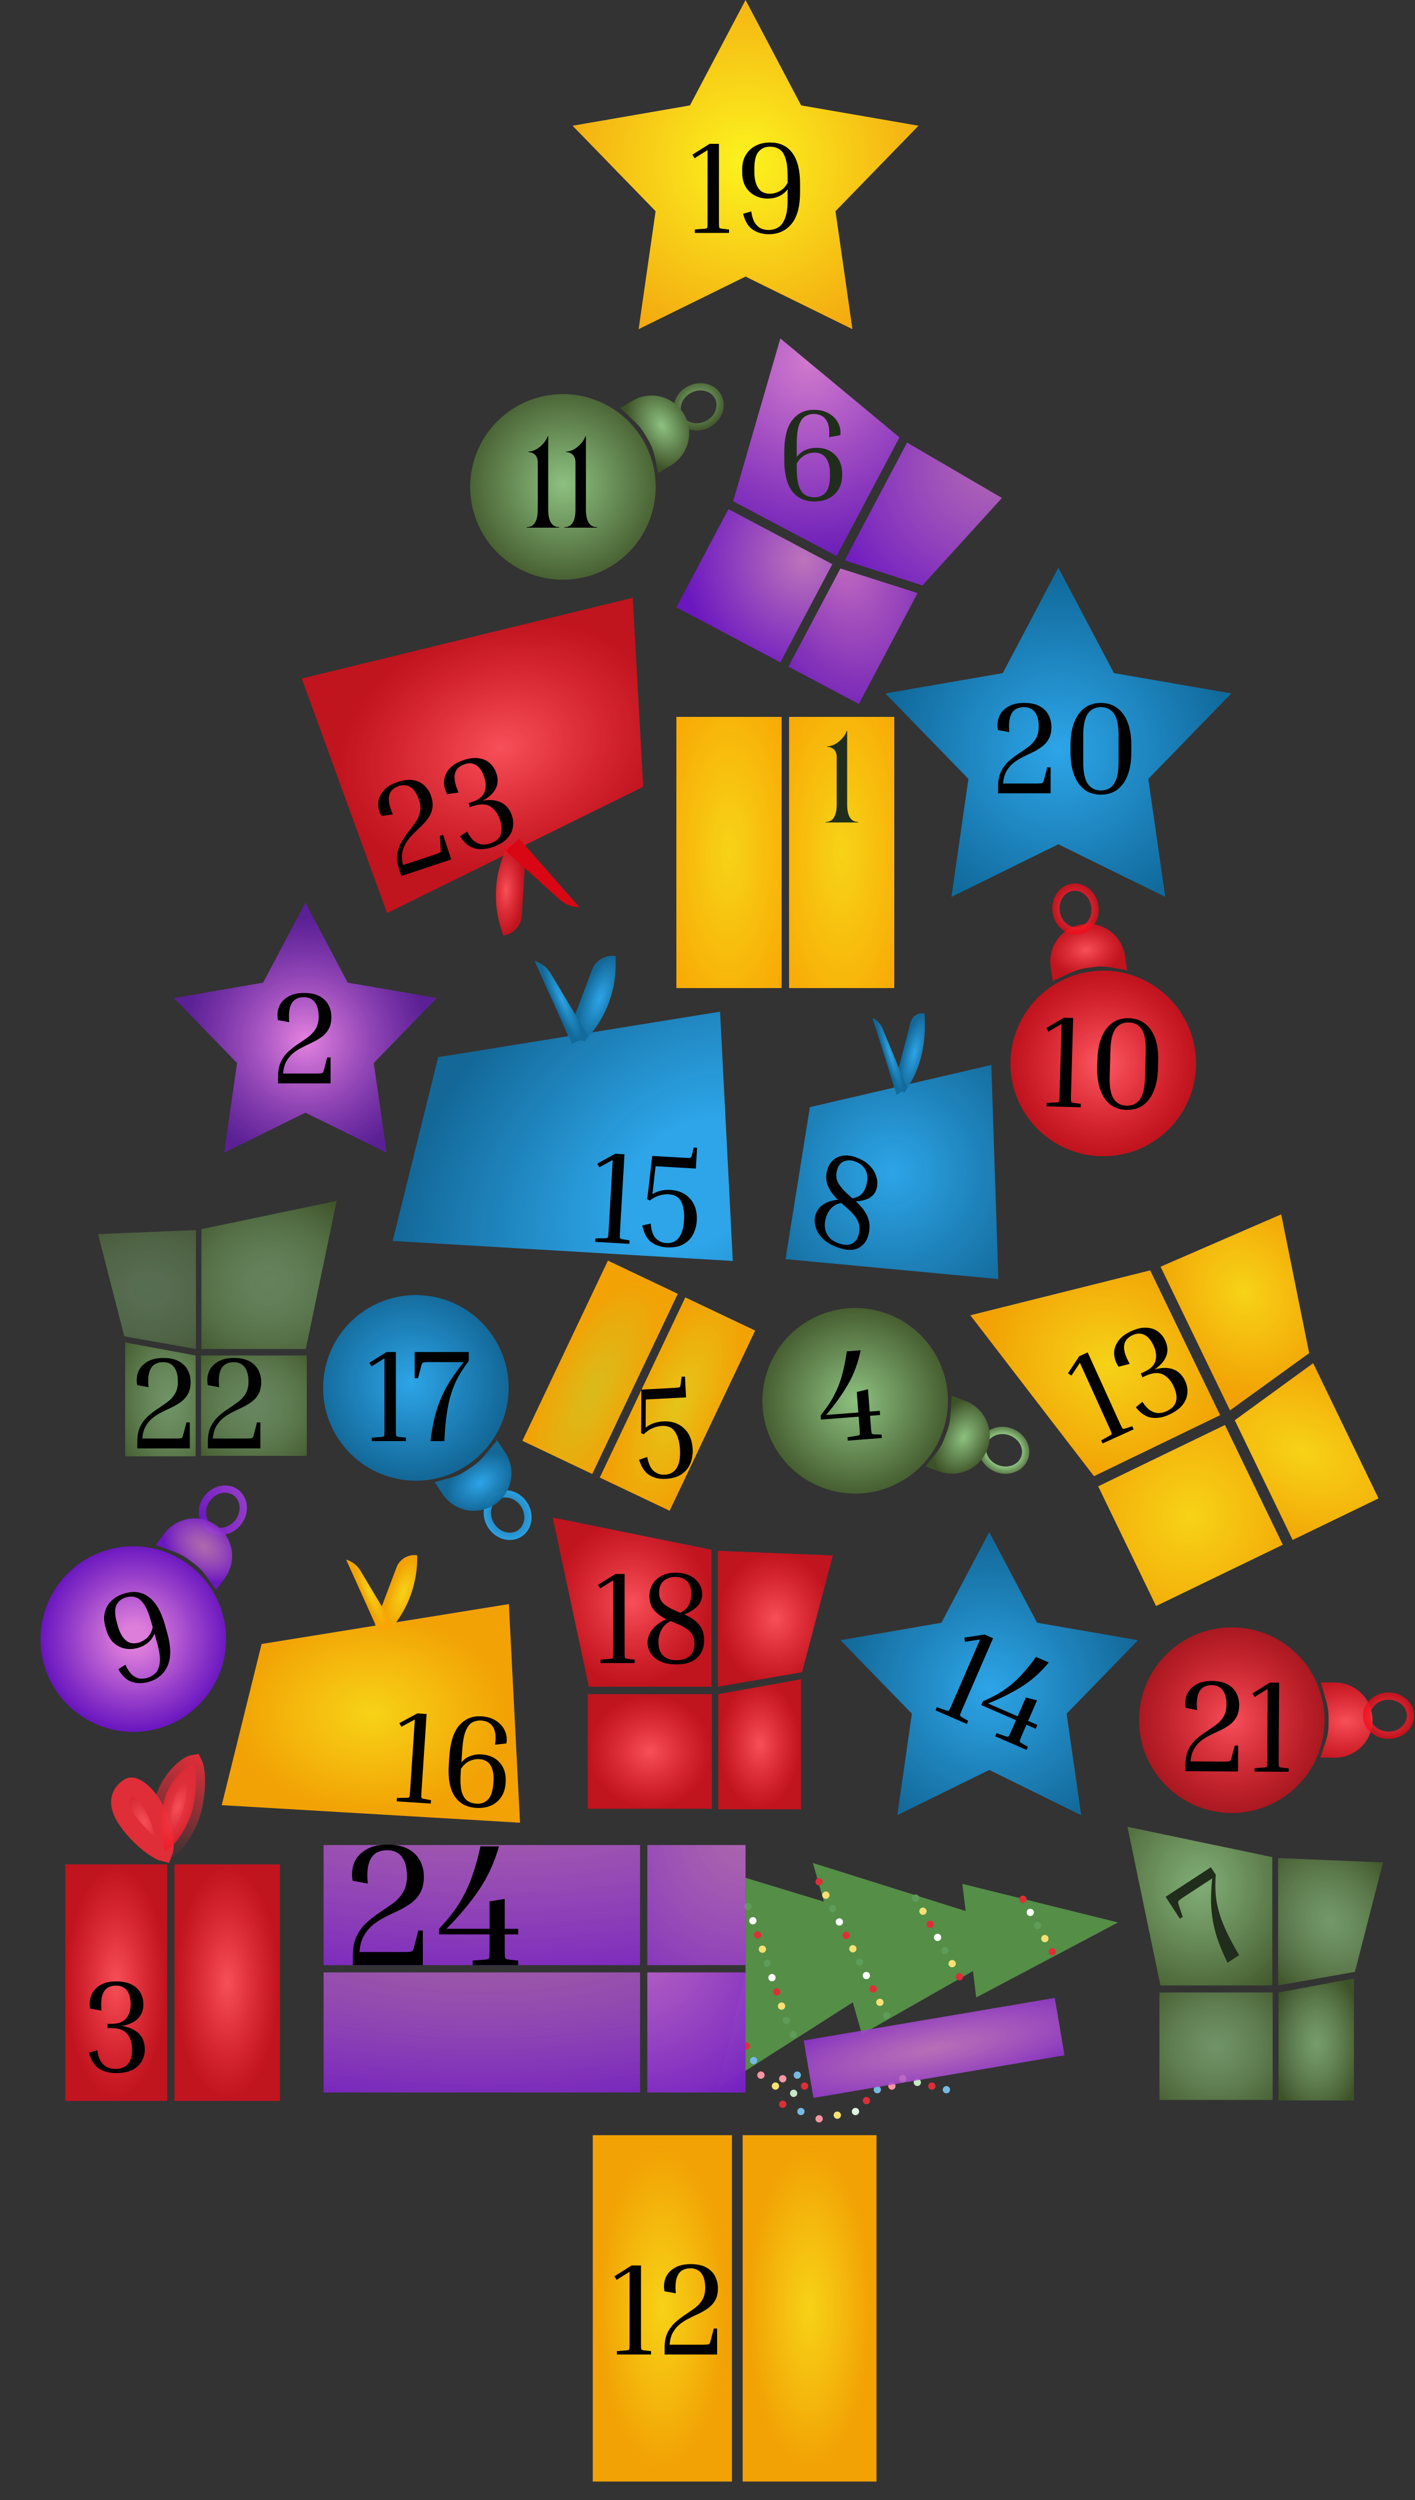 <svg width="389" height="687" viewBox="0 0 389 687" fill="none" xmlns="http://www.w3.org/2000/svg">
<rect x="0" y="0" width="389" height="687" fill="#333333" stroke="none"/>
<path d="M261.238 533.124L197.346 573.894L204.957 542L204.957 540L204.958 516L261.238 533.124Z" fill="#558E47"/>
<path d="M285.423 531.403L236.957 559L223.465 511.924L285.423 531.403Z" fill="#558E47"/>
<path d="M307.353 528.276L268.371 548.887L264.554 517.662L307.353 528.276Z" fill="#558E47"/>
<circle cx="1" cy="1" r="1" transform="matrix(-0.975 0.22 0.22 0.975 225.931 515.896)" fill="#DF2E38"/>
<circle cx="1" cy="1" r="1" transform="matrix(-0.975 0.22 0.22 0.975 227.787 519.577)" fill="#FFE587" fill-opacity="0.2"/>
<circle cx="1" cy="1" r="1" transform="matrix(-0.975 0.22 0.22 0.975 227.787 519.577)" fill="#F6E172"/>
<circle cx="1" cy="1" r="1" transform="matrix(-0.975 0.22 0.22 0.975 229.645 523.258)" fill="#5D9C59"/>
<circle cx="1" cy="1" r="1" transform="matrix(-0.975 0.22 0.22 0.975 231.502 526.939)" fill="white"/>
<circle cx="1" cy="1" r="1" transform="matrix(-0.975 0.22 0.22 0.975 233.359 530.62)" fill="#DF2E38"/>
<circle cx="1" cy="1" r="1" transform="matrix(-0.975 0.22 0.22 0.975 235.217 534.301)" fill="#FFE587" fill-opacity="0.2"/>
<circle cx="1" cy="1" r="1" transform="matrix(-0.975 0.22 0.22 0.975 235.217 534.301)" fill="#F6E172"/>
<circle cx="1" cy="1" r="1" transform="matrix(-0.975 0.22 0.22 0.975 237.074 537.982)" fill="#5D9C59"/>
<circle cx="1" cy="1" r="1" transform="matrix(-0.975 0.22 0.22 0.975 238.932 541.663)" fill="white"/>
<circle cx="1" cy="1" r="1" transform="matrix(-0.975 0.22 0.22 0.975 240.789 545.344)" fill="#DF2E38"/>
<circle cx="1" cy="1" r="1" transform="matrix(-0.975 0.22 0.22 0.975 242.646 549.025)" fill="#FFE587" fill-opacity="0.2"/>
<circle cx="1" cy="1" r="1" transform="matrix(-0.975 0.22 0.22 0.975 242.646 549.025)" fill="#F6E172"/>
<circle cx="1" cy="1" r="1" transform="matrix(-0.975 0.22 0.22 0.975 244.503 552.706)" fill="#5D9C59"/>
<circle cx="1" cy="1" r="1" transform="matrix(0.966 -0.26 -0.26 -0.966 288.543 537.535)" fill="#DF2E38"/>
<circle cx="1" cy="1" r="1" transform="matrix(0.966 -0.26 -0.26 -0.966 286.537 533.933)" fill="#FFE587" fill-opacity="0.2"/>
<circle cx="1" cy="1" r="1" transform="matrix(0.966 -0.26 -0.26 -0.966 286.537 533.933)" fill="#F6E172"/>
<circle cx="1" cy="1" r="1" transform="matrix(0.966 -0.26 -0.26 -0.966 284.53 530.331)" fill="#5D9C59"/>
<circle cx="1" cy="1" r="1" transform="matrix(0.966 -0.26 -0.26 -0.966 282.524 526.728)" fill="white"/>
<circle cx="1" cy="1" r="1" transform="matrix(0.966 -0.26 -0.26 -0.966 280.519 523.126)" fill="#DF2E38"/>
<circle cx="1" cy="1" r="1" transform="matrix(0.966 -0.26 -0.26 -0.966 204.478 563.451)" fill="#DF2E38"/>
<circle cx="1" cy="1" r="1" transform="matrix(0.966 -0.26 -0.26 -0.966 206.478 567.451)" fill="#74BBE3"/>
<circle cx="1" cy="1" r="1" transform="matrix(0.966 -0.26 -0.26 -0.966 208.478 571.451)" fill="#FB6F88"/>
<circle cx="1" cy="1" r="1" transform="matrix(0.966 -0.26 -0.26 -0.966 208.478 571.451)" fill="#F1ECE4" fill-opacity="0.3"/>
<circle cx="1" cy="1" r="1" transform="matrix(0.966 -0.26 -0.26 -0.966 212.478 574.451)" fill="#FFE587" fill-opacity="0.2"/>
<circle cx="1" cy="1" r="1" transform="matrix(0.966 -0.26 -0.26 -0.966 212.478 574.451)" fill="#F6E172"/>
<circle cx="1" cy="1" r="1" transform="matrix(0.966 -0.26 -0.26 -0.966 217.478 576.451)" fill="#C7E8CA"/>
<circle cx="1" cy="1" r="1" transform="matrix(0.966 -0.26 -0.26 -0.966 220.478 574.451)" fill="#DF2E38"/>
<circle cx="1" cy="1" r="1" transform="matrix(0.966 -0.26 -0.26 -0.966 218.478 571.451)" fill="#74BBE3"/>
<circle cx="1" cy="1" r="1" transform="matrix(0.966 -0.26 -0.26 -0.966 214.478 572.451)" fill="#FB6F88"/>
<circle cx="1" cy="1" r="1" transform="matrix(0.966 -0.26 -0.26 -0.966 214.478 572.451)" fill="#F1ECE4" fill-opacity="0.3"/>
<circle cx="1" cy="1" r="1" transform="matrix(0.966 -0.26 -0.26 -0.966 214.478 579.451)" fill="#DF2E38"/>
<circle cx="1" cy="1" r="1" transform="matrix(0.966 -0.26 -0.26 -0.966 219.478 581.451)" fill="#74BBE3"/>
<circle cx="1" cy="1" r="1" transform="matrix(0.507 0.862 0.862 -0.507 223.814 581.871)" fill="#FB6F88"/>
<circle cx="1" cy="1" r="1" transform="matrix(0.507 0.862 0.862 -0.507 223.814 581.871)" fill="#F1ECE4" fill-opacity="0.3"/>
<circle cx="1" cy="1" r="1" transform="matrix(0.966 -0.26 -0.26 -0.966 229.478 582.451)" fill="#FFE587" fill-opacity="0.2"/>
<circle cx="1" cy="1" r="1" transform="matrix(0.966 -0.26 -0.26 -0.966 229.478 582.451)" fill="#F6E172"/>
<circle cx="1" cy="1" r="1" transform="matrix(0.966 -0.26 -0.26 -0.966 234.477 581.451)" fill="#DDF7E3"/>
<circle cx="1" cy="1" r="1" transform="matrix(0.966 -0.26 -0.26 -0.966 237.478 578.451)" fill="#DF2E38"/>
<circle cx="1" cy="1" r="1" transform="matrix(0.966 -0.26 -0.26 -0.966 240.479 575.451)" fill="#74BBE3"/>
<circle cx="1" cy="1" r="1" transform="matrix(0.966 -0.26 -0.26 -0.966 244.48 574.451)" fill="#FB6F88"/>
<circle cx="1" cy="1" r="1" transform="matrix(0.966 -0.26 -0.26 -0.966 244.48 574.451)" fill="#F1ECE4" fill-opacity="0.3"/>
<circle cx="1" cy="1" r="1" transform="matrix(0.966 -0.26 -0.26 -0.966 247.478 572.451)" fill="#FFE587" fill-opacity="0.2"/>
<circle cx="1" cy="1" r="1" transform="matrix(0.966 -0.26 -0.26 -0.966 247.478 572.451)" fill="#F6E172"/>
<circle cx="1" cy="1" r="1" transform="matrix(0.966 -0.26 -0.26 -0.966 251.478 573.451)" fill="#C7E8CA"/>
<circle cx="1" cy="1" r="1" transform="matrix(0.966 -0.26 -0.26 -0.966 255.478 574.451)" fill="#DF2E38"/>
<circle cx="1" cy="1" r="1" transform="matrix(0.966 -0.26 -0.26 -0.966 259.478 575.451)" fill="#74BBE3"/>
<circle cx="1" cy="1" r="1" transform="matrix(0.966 -0.26 -0.26 -0.966 263.06 544.418)" fill="#DF2E38"/>
<circle cx="1" cy="1" r="1" transform="matrix(0.966 -0.26 -0.26 -0.966 261.054 540.816)" fill="#FFE587" fill-opacity="0.2"/>
<circle cx="1" cy="1" r="1" transform="matrix(0.966 -0.26 -0.26 -0.966 261.054 540.816)" fill="#F6E172"/>
<circle cx="1" cy="1" r="1" transform="matrix(0.966 -0.26 -0.26 -0.966 259.047 537.214)" fill="#5D9C59"/>
<circle cx="1" cy="1" r="1" transform="matrix(0.966 -0.26 -0.26 -0.966 257.042 533.611)" fill="white"/>
<circle cx="1" cy="1" r="1" transform="matrix(0.966 -0.26 -0.26 -0.966 255.035 530.009)" fill="#DF2E38"/>
<circle cx="1" cy="1" r="1" transform="matrix(0.966 -0.26 -0.26 -0.966 253.029 526.407)" fill="#FFE587" fill-opacity="0.2"/>
<circle cx="1" cy="1" r="1" transform="matrix(0.966 -0.26 -0.26 -0.966 253.029 526.407)" fill="#F6E172"/>
<circle cx="1" cy="1" r="1" transform="matrix(0.966 -0.26 -0.26 -0.966 251.023 522.805)" fill="#5D9C59"/>
<circle cx="1" cy="1" r="1" transform="matrix(-0.997 0.079 0.079 0.997 206.578 522.817)" fill="#5D9C59"/>
<circle cx="1" cy="1" r="1" transform="matrix(-0.997 0.079 0.079 0.997 207.891 526.725)" fill="white"/>
<circle cx="1" cy="1" r="1" transform="matrix(-0.997 0.079 0.079 0.997 209.204 530.633)" fill="#DF2E38"/>
<circle cx="1" cy="1" r="1" transform="matrix(-0.997 0.079 0.079 0.997 210.518 534.542)" fill="#FFE587" fill-opacity="0.2"/>
<circle cx="1" cy="1" r="1" transform="matrix(-0.997 0.079 0.079 0.997 210.518 534.542)" fill="#F6E172"/>
<circle cx="1" cy="1" r="1" transform="matrix(-0.997 0.079 0.079 0.997 211.831 538.45)" fill="#5D9C59"/>
<circle cx="1" cy="1" r="1" transform="matrix(-0.997 0.079 0.079 0.997 213.145 542.358)" fill="white"/>
<circle cx="1" cy="1" r="1" transform="matrix(-0.997 0.079 0.079 0.997 214.457 546.267)" fill="#DF2E38"/>
<circle cx="1" cy="1" r="1" transform="matrix(-0.997 0.079 0.079 0.997 215.771 550.175)" fill="#FFE587" fill-opacity="0.2"/>
<circle cx="1" cy="1" r="1" transform="matrix(-0.997 0.079 0.079 0.997 215.771 550.175)" fill="#F6E172"/>
<circle cx="1" cy="1" r="1" transform="matrix(-0.997 0.079 0.079 0.997 217.084 554.083)" fill="#5D9C59"/>
<circle cx="1" cy="1" r="1" transform="matrix(-0.997 0.079 0.079 0.997 218.951 558)" fill="#5D9C59"/>
<rect x="88.957" y="542" width="87" height="33" fill="url(#paint0_radial_315_2682)"/>
<rect x="88.957" y="507" width="87" height="33" fill="url(#paint1_radial_315_2682)"/>
<rect x="220.957" y="560.71" width="70" height="16" transform="rotate(-9.63 220.957 560.71)" fill="url(#paint2_radial_315_2682)"/>
<path d="M177.957 507H204.957V540H177.957V507Z" fill="url(#paint3_radial_315_2682)"/>
<rect x="177.957" y="542" width="27" height="33" fill="url(#paint4_radial_315_2682)"/>
<path d="M114.994 530.496H116.242V540H96.994V537.456C96.994 535.248 97.362 533.408 98.098 531.936C98.834 530.464 99.778 529.216 100.93 528.192C102.114 527.136 103.378 526.176 104.722 525.312C105.874 524.544 106.994 523.76 108.082 522.96C109.17 522.16 110.066 521.184 110.77 520.032C111.506 518.848 111.874 517.376 111.874 515.616C111.874 513.184 111.394 511.376 110.434 510.192C109.506 509.008 108.194 508.416 106.498 508.416C104.29 508.416 102.754 509.216 101.89 510.816C101.058 512.384 100.802 514.64 101.122 517.584L96.946 516.816C96.626 515.088 96.754 513.472 97.33 511.968C97.938 510.464 99.01 509.248 100.546 508.32C102.082 507.36 104.082 506.88 106.546 506.88C108.914 506.88 110.834 507.296 112.306 508.128C113.778 508.96 114.85 510.048 115.522 511.392C116.194 512.736 116.53 514.176 116.53 515.712C116.53 517.472 116.194 518.944 115.522 520.128C114.85 521.312 113.97 522.288 112.882 523.056C111.794 523.824 110.61 524.512 109.33 525.12C108.05 525.696 106.802 526.304 105.586 526.944C104.402 527.552 103.314 528.272 102.322 529.104C101.362 529.936 100.562 530.944 99.922 532.128C99.314 533.28 98.946 534.704 98.818 536.4H111.202C112.322 536.4 112.994 536.336 113.218 536.208C113.474 536.048 113.666 535.696 113.794 535.152L114.994 530.496ZM134.581 536.112V531.552H120.709V530.016C122.341 528.288 123.749 526.608 124.933 524.976C126.117 523.312 127.141 521.6 128.005 519.84C128.869 518.08 129.621 516.192 130.261 514.176C130.933 512.128 131.541 509.856 132.085 507.36H137.173C135.893 511.872 134.021 515.92 131.557 519.504C129.093 523.088 126.149 526.592 122.725 530.016H134.581V522.48L138.757 521.808V530.016H142.453V531.552H138.757V536.112C138.757 537.232 138.805 537.888 138.901 538.08C138.997 538.272 139.301 538.4 139.813 538.464L142.453 538.752V540H129.925V538.752L133.525 538.464C134.037 538.432 134.341 538.32 134.437 538.128C134.533 537.904 134.581 537.232 134.581 536.112Z" fill="black"/>
<path d="M176.831 216.202L106.418 250.909L82.957 186.456L173.95 164.258L176.831 216.202Z" fill="url(#paint5_radial_315_2682)"/>
<path d="M143.446 251.553C143.267 254.361 141.154 256.665 138.371 257.083L137.802 255.34C135.514 248.328 135.89 240.718 138.857 233.965L139.67 232.117L144.663 232.377L143.446 251.553Z" fill="url(#paint6_radial_315_2682)"/>
<path d="M159.266 249.263C157.309 249.279 155.418 248.563 153.963 247.254L139 233.794L142.755 230.491L159.266 249.263Z" fill="#D80713"/>
<path d="M120.923 229.697L121.811 229.402L124.056 236.167L110.355 240.714L109.754 238.903C109.232 237.331 109.059 235.935 109.236 234.713C109.412 233.491 109.789 232.38 110.367 231.379C110.961 230.348 111.634 229.366 112.386 228.433C113.025 227.614 113.637 226.792 114.222 225.965C114.808 225.139 115.215 224.232 115.444 223.246C115.688 222.229 115.603 221.095 115.187 219.842C114.612 218.111 113.844 216.937 112.881 216.321C111.94 215.697 110.867 215.586 109.659 215.987C108.088 216.508 107.183 217.44 106.946 218.783C106.724 220.096 107.075 221.762 107.998 223.782L104.844 224.222C104.208 223.068 103.918 221.887 103.972 220.681C104.05 219.466 104.526 218.347 105.4 217.324C106.266 216.278 107.577 215.464 109.331 214.882C111.016 214.322 112.481 214.165 113.726 214.41C114.97 214.654 115.99 215.175 116.786 215.973C117.582 216.771 118.161 217.717 118.524 218.81C118.94 220.063 119.048 221.19 118.849 222.192C118.651 223.193 118.255 224.096 117.662 224.9C117.069 225.703 116.388 226.473 115.621 227.208C114.846 227.92 114.101 228.648 113.387 229.391C112.687 230.103 112.083 230.873 111.573 231.699C111.087 232.518 110.755 233.425 110.579 234.419C110.419 235.382 110.493 236.483 110.803 237.721L119.618 234.795C120.415 234.531 120.878 234.326 121.008 234.182C121.152 234.008 121.206 233.712 121.168 233.295L120.923 229.697ZM130.077 221.501L129.155 221.807L128.792 220.713L129.715 220.407C131.605 219.78 132.768 218.863 133.202 217.657C133.659 216.443 133.638 215.085 133.139 213.581C132.61 211.987 131.879 210.889 130.946 210.288C130.014 209.687 128.944 209.587 127.736 209.988C126.165 210.509 125.26 211.442 125.023 212.785C124.801 214.097 125.152 215.764 126.075 217.784L122.921 218.224C122.308 217.062 122.029 215.877 122.083 214.671C122.161 213.456 122.625 212.341 123.477 211.326C124.343 210.279 125.654 209.465 127.408 208.883C129.093 208.324 130.543 208.159 131.757 208.388C132.986 208.587 133.991 209.063 134.772 209.815C135.545 210.545 136.106 211.434 136.453 212.481C136.982 214.076 136.912 215.503 136.243 216.762C135.596 218.013 134.414 219.101 132.698 220.024C134.732 219.678 136.432 219.847 137.797 220.532C139.185 221.209 140.17 222.425 140.752 224.179C141.122 225.295 141.189 226.411 140.953 227.526C140.739 228.634 140.168 229.658 139.241 230.597C138.329 231.507 136.996 232.253 135.242 232.835C133.579 233.387 131.993 233.483 130.483 233.124C128.996 232.758 127.658 231.66 126.469 229.829L128.417 228.5C129.015 229.692 129.659 230.566 130.349 231.121C131.062 231.668 131.786 231.984 132.522 232.068C133.273 232.123 134.013 232.029 134.742 231.787C137.658 230.819 138.557 228.65 137.438 225.279C136.894 223.639 136.038 222.431 134.87 221.655C133.702 220.879 132.105 220.828 130.077 221.501Z" fill="black"/>
<path d="M92.533 330L55.367 337.758V370.69H84.079L92.533 330Z" fill="url(#paint7_radial_315_2682)"/>
<path d="M53.869 338.01L26.956 339.12L34.165 367.2L53.869 370.69V338.01Z" fill="url(#paint8_radial_315_2682)"/>
<path d="M53.783 372.476L34.408 368.89V400.187H53.783V372.476Z" fill="url(#paint9_radial_315_2682)"/>
<rect width="29.062" height="27.572" transform="matrix(-1 0 0 1 84.336 372.476)" fill="url(#paint10_radial_315_2682)"/>
<path d="M51.247 390.872H52.183V398H37.747V396.092C37.747 394.436 38.023 393.056 38.575 391.952C39.127 390.848 39.835 389.912 40.699 389.144C41.587 388.352 42.535 387.632 43.543 386.984C44.407 386.408 45.247 385.82 46.063 385.22C46.879 384.62 47.551 383.888 48.079 383.024C48.631 382.136 48.907 381.032 48.907 379.712C48.907 377.888 48.547 376.532 47.827 375.644C47.131 374.756 46.147 374.312 44.875 374.312C43.219 374.312 42.067 374.912 41.419 376.112C40.795 377.288 40.603 378.98 40.843 381.188L37.711 380.612C37.471 379.316 37.567 378.104 37.999 376.976C38.455 375.848 39.259 374.936 40.411 374.24C41.563 373.52 43.063 373.16 44.911 373.16C46.687 373.16 48.127 373.472 49.231 374.096C50.335 374.72 51.139 375.536 51.643 376.544C52.147 377.552 52.399 378.632 52.399 379.784C52.399 381.104 52.147 382.208 51.643 383.096C51.139 383.984 50.479 384.716 49.663 385.292C48.847 385.868 47.959 386.384 46.999 386.84C46.039 387.272 45.103 387.728 44.191 388.208C43.303 388.664 42.487 389.204 41.743 389.828C41.023 390.452 40.423 391.208 39.943 392.096C39.487 392.96 39.211 394.028 39.115 395.3H48.403C49.243 395.3 49.747 395.252 49.915 395.156C50.107 395.036 50.251 394.772 50.347 394.364L51.247 390.872ZM70.653 390.872H71.589V398H57.153V396.092C57.153 394.436 57.429 393.056 57.981 391.952C58.533 390.848 59.241 389.912 60.105 389.144C60.993 388.352 61.941 387.632 62.949 386.984C63.813 386.408 64.653 385.82 65.469 385.22C66.285 384.62 66.957 383.888 67.485 383.024C68.037 382.136 68.313 381.032 68.313 379.712C68.313 377.888 67.953 376.532 67.233 375.644C66.537 374.756 65.553 374.312 64.281 374.312C62.625 374.312 61.473 374.912 60.825 376.112C60.201 377.288 60.009 378.98 60.249 381.188L57.117 380.612C56.877 379.316 56.973 378.104 57.405 376.976C57.861 375.848 58.665 374.936 59.817 374.24C60.969 373.52 62.469 373.16 64.317 373.16C66.093 373.16 67.533 373.472 68.637 374.096C69.741 374.72 70.545 375.536 71.049 376.544C71.553 377.552 71.805 378.632 71.805 379.784C71.805 381.104 71.553 382.208 71.049 383.096C70.545 383.984 69.885 384.716 69.069 385.292C68.253 385.868 67.365 386.384 66.405 386.84C65.445 387.272 64.509 387.728 63.597 388.208C62.709 388.664 61.893 389.204 61.149 389.828C60.429 390.452 59.829 391.208 59.349 392.096C58.893 392.96 58.617 394.028 58.521 395.3H67.809C68.649 395.3 69.153 395.252 69.321 395.156C69.513 395.036 69.657 394.772 69.753 394.364L70.653 390.872Z" fill="black"/>
<circle cx="338.638" cy="472.681" r="25.5" transform="rotate(0.408 338.638 472.681)" fill="url(#paint11_radial_315_2682)"/>
<path d="M363.114 462.303L367.071 462.331C372.777 462.372 377.37 467.03 377.329 472.736C377.289 478.442 372.63 483.035 366.924 482.995L362.967 482.966L364.426 478.691C364.947 477.165 365.218 475.565 365.23 473.953L365.244 471.953C365.254 470.52 365.059 469.093 364.665 467.716L363.114 462.303Z" fill="url(#paint12_radial_315_2682)"/>
<path d="M387.768 471.492C387.748 474.37 385.123 476.848 381.696 476.823C378.268 476.799 375.679 474.284 375.7 471.406C375.72 468.528 378.345 466.049 381.772 466.074C385.2 466.098 387.789 468.613 387.768 471.492Z" stroke="url(#paint13_radial_315_2682)" stroke-width="2"/>
<path d="M339.446 479.657L340.382 479.662L340.34 486.79L325.904 486.705L325.915 484.797C325.925 483.141 326.209 481.763 326.768 480.662C327.326 479.561 328.04 478.629 328.908 477.867C329.801 477.08 330.753 476.365 331.765 475.723C332.632 475.153 333.476 474.57 334.295 473.974C335.115 473.379 335.791 472.651 336.324 471.79C336.882 470.906 337.164 469.803 337.172 468.483C337.183 466.659 336.831 465.301 336.116 464.409C335.425 463.517 334.444 463.067 333.172 463.06C331.516 463.05 330.36 463.643 329.705 464.839C329.074 466.011 328.872 467.702 329.099 469.912L325.971 469.317C325.738 468.02 325.842 466.808 326.28 465.683C326.743 464.558 327.552 463.65 328.708 462.961C329.865 462.248 331.367 461.897 333.215 461.908C334.991 461.918 336.429 462.239 337.529 462.869C338.629 463.5 339.429 464.321 339.927 465.332C340.425 466.343 340.67 467.424 340.663 468.576C340.656 469.896 340.397 470.998 339.888 471.883C339.379 472.768 338.714 473.497 337.895 474.068C337.076 474.639 336.185 475.15 335.222 475.6C334.259 476.026 333.321 476.477 332.406 476.951C331.515 477.402 330.696 477.937 329.948 478.557C329.225 479.176 328.62 479.929 328.135 480.814C327.674 481.675 327.391 482.742 327.288 484.013L336.576 484.068C337.416 484.073 337.92 484.028 338.089 483.933C338.281 483.814 338.427 483.551 338.525 483.144L339.446 479.657ZM344.321 465.322L349.091 462.362L351.647 462.377L351.519 483.94C351.514 484.78 351.547 485.273 351.618 485.417C351.689 485.561 351.917 485.659 352.301 485.709L354.279 485.937L354.274 486.873L344.878 486.817L344.883 485.881L347.585 485.681C347.969 485.659 348.197 485.577 348.27 485.433C348.343 485.266 348.382 484.762 348.387 483.922L348.504 464.086L344.927 466.297L344.321 465.322Z" fill="black"/>
<path d="M290.957 156L306.239 184.966L338.51 190.549L315.685 214.034L320.346 246.451L290.957 232L261.568 246.451L266.23 214.034L243.404 190.549L275.675 184.966L290.957 156Z" fill="url(#paint14_radial_315_2682)"/>
<path d="M287.893 210.872H288.829V218H274.393V216.092C274.393 214.436 274.669 213.056 275.221 211.952C275.773 210.848 276.481 209.912 277.345 209.144C278.233 208.352 279.181 207.632 280.189 206.984C281.053 206.408 281.893 205.82 282.709 205.22C283.525 204.62 284.197 203.888 284.725 203.024C285.277 202.136 285.553 201.032 285.553 199.712C285.553 197.888 285.193 196.532 284.473 195.644C283.777 194.756 282.793 194.312 281.521 194.312C279.865 194.312 278.713 194.912 278.065 196.112C277.441 197.288 277.249 198.98 277.489 201.188L274.357 200.612C274.117 199.316 274.213 198.104 274.645 196.976C275.101 195.848 275.905 194.936 277.057 194.24C278.209 193.52 279.709 193.16 281.557 193.16C283.333 193.16 284.773 193.472 285.877 194.096C286.981 194.72 287.785 195.536 288.289 196.544C288.793 197.552 289.045 198.632 289.045 199.784C289.045 201.104 288.793 202.208 288.289 203.096C287.785 203.984 287.125 204.716 286.309 205.292C285.493 205.868 284.605 206.384 283.645 206.84C282.685 207.272 281.749 207.728 280.837 208.208C279.949 208.664 279.133 209.204 278.389 209.828C277.669 210.452 277.069 211.208 276.589 212.096C276.133 212.96 275.857 214.028 275.761 215.3H285.049C285.889 215.3 286.393 215.252 286.561 215.156C286.753 215.036 286.897 214.772 286.993 214.364L287.893 210.872ZM311.008 204.608V206.876C311.008 209.18 310.684 211.196 310.036 212.924C309.388 214.652 308.44 215.996 307.192 216.956C305.944 217.892 304.432 218.36 302.656 218.36C300.856 218.36 299.332 217.892 298.084 216.956C296.86 215.996 295.924 214.652 295.276 212.924C294.628 211.196 294.304 209.18 294.304 206.876V204.608C294.304 202.304 294.628 200.3 295.276 198.596C295.924 196.868 296.86 195.536 298.084 194.6C299.332 193.64 300.856 193.16 302.656 193.16C304.432 193.16 305.944 193.64 307.192 194.6C308.44 195.536 309.388 196.868 310.036 198.596C310.684 200.3 311.008 202.304 311.008 204.608ZM307.516 202.088C307.516 199.304 307.096 197.312 306.256 196.112C305.416 194.912 304.216 194.312 302.656 194.312C301.096 194.312 299.896 194.912 299.056 196.112C298.216 197.312 297.796 199.304 297.796 202.088V209.396C297.796 212.204 298.216 214.208 299.056 215.408C299.896 216.608 301.096 217.208 302.656 217.208C304.216 217.208 305.416 216.608 306.256 215.408C307.096 214.208 307.516 212.204 307.516 209.396V202.088Z" fill="black"/>
<path d="M151.957 417L195.597 425.863V463.488H161.884L151.957 417Z" fill="url(#paint15_radial_315_2682)"/>
<path d="M197.355 426.151L228.957 427.42L220.492 459.5L197.355 463.488V426.151Z" fill="url(#paint16_radial_315_2682)"/>
<path d="M197.457 465.528L220.207 461.43V497.188H197.457V465.528Z" fill="url(#paint17_radial_315_2682)"/>
<rect x="161.582" y="465.528" width="34.125" height="31.5" fill="url(#paint18_radial_315_2682)"/>
<path d="M164.4 435.508L169.152 432.52H171.708V454.084C171.708 454.924 171.744 455.416 171.816 455.56C171.888 455.704 172.116 455.8 172.5 455.848L174.48 456.064V457H165.084V456.064L167.784 455.848C168.168 455.824 168.396 455.74 168.468 455.596C168.54 455.428 168.576 454.924 168.576 454.084V434.248L165.012 436.48L164.4 435.508ZM193.58 450.808C193.58 452.704 192.944 454.276 191.672 455.524C190.4 456.748 188.492 457.36 185.948 457.36C184.172 457.36 182.696 457.084 181.52 456.532C180.344 455.956 179.468 455.212 178.892 454.3C178.316 453.388 178.028 452.416 178.028 451.384C178.028 450.064 178.472 448.852 179.36 447.748C180.248 446.62 181.532 445.684 183.212 444.94C181.772 444.244 180.632 443.404 179.792 442.42C178.952 441.412 178.532 440.14 178.532 438.604C178.532 437.428 178.808 436.36 179.36 435.4C179.912 434.416 180.716 433.636 181.772 433.06C182.852 432.46 184.16 432.16 185.696 432.16C187.232 432.16 188.54 432.424 189.62 432.952C190.724 433.48 191.564 434.2 192.14 435.112C192.74 436 193.04 436.984 193.04 438.064C193.04 439.264 192.644 440.32 191.852 441.232C191.06 442.144 189.824 442.948 188.144 443.644C189.92 444.388 191.264 445.324 192.176 446.452C193.112 447.556 193.58 449.008 193.58 450.808ZM185.516 442.528L187.028 443.176C188.204 442.552 188.996 441.82 189.404 440.98C189.836 440.14 190.052 439.168 190.052 438.064C190.052 436.48 189.656 435.292 188.864 434.5C188.072 433.708 187.004 433.312 185.66 433.312C184.388 433.312 183.32 433.684 182.456 434.428C181.616 435.148 181.196 436.216 181.196 437.632C181.196 438.832 181.568 439.804 182.312 440.548C183.056 441.268 184.124 441.928 185.516 442.528ZM181.016 451.312C181.016 452.848 181.436 454.048 182.276 454.912C183.116 455.776 184.34 456.208 185.948 456.208C187.532 456.208 188.756 455.824 189.62 455.056C190.484 454.264 190.916 453.136 190.916 451.672C190.916 450.4 190.568 449.368 189.872 448.576C189.2 447.76 188.072 447.016 186.488 446.344L184.364 445.444C183.26 445.996 182.42 446.8 181.844 447.856C181.292 448.888 181.016 450.04 181.016 451.312Z" fill="black"/>
<path d="M142.912 421.35C140.52 422.949 136.995 422.17 135.09 419.321C133.185 416.472 133.811 412.917 136.204 411.317C138.596 409.717 142.121 410.496 144.026 413.346C145.931 416.195 145.305 419.75 142.912 421.35Z" stroke="url(#paint19_radial_315_2682)" stroke-width="2"/>
<circle cx="114.329" cy="381.372" r="25.5" transform="rotate(56.231 114.329 381.372)" fill="url(#paint20_radial_315_2682)"/>
<path d="M136.664 395.791L138.864 399.08C142.035 403.824 140.761 410.24 136.018 413.412C131.274 416.584 124.858 415.31 121.686 410.566L119.487 407.277L123.843 406.082C125.398 405.656 126.874 404.982 128.214 404.086L129.877 402.974C131.068 402.177 132.139 401.214 133.057 400.114L136.664 395.791Z" fill="url(#paint21_radial_315_2682)"/>
<path d="M101.517 374.508L106.269 371.52L108.826 371.52L108.825 393.084C108.825 393.924 108.861 394.416 108.933 394.56C109.005 394.704 109.233 394.8 109.617 394.848L111.597 395.064L111.597 396L102.201 396L102.201 395.064L104.901 394.848C105.285 394.824 105.513 394.74 105.585 394.596C105.657 394.428 105.693 393.924 105.693 393.084L105.694 373.248L102.129 375.48L101.517 374.508ZM114.931 378.72L113.995 378.72L113.995 371.52L128.863 371.52L128.863 374.004C127.783 375.396 126.847 376.8 126.055 378.216C125.263 379.632 124.603 381.168 124.075 382.824C123.547 384.48 123.127 386.376 122.815 388.512C122.503 390.648 122.287 393.144 122.167 396L118.351 396C118.615 393.792 118.963 391.752 119.395 389.88C119.851 387.984 120.427 386.184 121.123 384.48C121.843 382.776 122.719 381.096 123.751 379.44C124.807 377.784 126.055 376.068 127.495 374.292L117.775 374.292C116.935 374.292 116.431 374.352 116.263 374.472C116.095 374.568 115.951 374.82 115.831 375.228L114.931 378.72Z" fill="black"/>
<path d="M71.92 451.749L139.888 440.786L142.957 500.861L60.957 496.037L71.92 451.749Z" fill="url(#paint22_radial_315_2682)"/>
<path d="M109.012 430.71C109.885 428.402 112.25 427.015 114.69 427.381L114.694 427.58C114.822 434.955 112.228 442.119 107.409 447.703L107.172 447.976L103.053 446.473L109.012 430.71Z" fill="url(#paint23_radial_315_2682)"/>
<path d="M95.16 428.555C96.804 429.046 98.206 430.134 99.088 431.605L108.166 446.743L104.168 448.545L95.16 428.555Z" fill="url(#paint24_radial_315_2682)"/>
<path d="M109.79 473.493L114.729 470.825L117.279 470.994L115.855 492.511C115.799 493.349 115.803 493.842 115.865 493.991C115.928 494.139 116.149 494.25 116.529 494.323L118.49 494.67L118.428 495.603L109.053 494.983L109.115 494.049L111.823 494.012C112.208 494.013 112.441 493.944 112.522 493.805C112.605 493.643 112.674 493.142 112.73 492.304L114.04 472.511L110.336 474.503L109.79 473.493ZM138.982 490.073C138.885 491.534 138.477 492.794 137.758 493.852C137.04 494.887 136.086 495.666 134.897 496.189C133.709 496.687 132.349 496.886 130.817 496.784C128.206 496.612 126.246 495.52 124.936 493.509C123.65 491.499 123.13 488.639 123.376 484.927L123.526 482.664C123.787 478.713 124.71 475.851 126.295 474.08C127.881 472.285 129.907 471.469 132.374 471.632C133.978 471.738 135.322 472.152 136.404 472.873C137.511 473.596 138.305 474.502 138.786 475.592C139.291 476.684 139.43 477.848 139.204 479.084L136.079 479.418C136.407 477.371 136.248 475.785 135.601 474.66C134.955 473.511 133.842 472.884 132.261 472.779C131.399 472.722 130.594 472.897 129.845 473.305C129.122 473.69 128.518 474.468 128.031 475.638C127.545 476.809 127.227 478.519 127.078 480.77L126.848 484.255C127.601 483.415 128.445 482.833 129.38 482.51C130.341 482.165 131.349 482.027 132.402 482.097C134.534 482.238 136.203 482.998 137.411 484.377C138.618 485.756 139.15 487.535 139.006 489.714L138.982 490.073ZM126.648 487.272C126.513 489.308 126.587 490.924 126.868 492.121C127.174 493.32 127.669 494.195 128.354 494.745C129.065 495.273 129.935 495.571 130.965 495.64C132.258 495.725 133.317 495.35 134.142 494.515C134.992 493.657 135.491 492.127 135.636 489.924L135.66 489.564C135.782 487.721 135.53 486.261 134.904 485.185C134.279 484.085 133.236 483.487 131.776 483.39C130.913 483.333 130.024 483.503 129.108 483.899C128.216 484.297 127.423 485.014 126.729 486.051L126.648 487.272Z" fill="black"/>
<path d="M120.457 290.5L197.957 278L201.457 346.5L107.957 341L120.457 290.5Z" fill="url(#paint25_radial_315_2682)"/>
<path d="M162.751 266.511C163.746 263.879 166.443 262.298 169.226 262.715L169.258 264.548C169.386 271.923 166.792 279.087 161.973 284.67L160.653 286.199L155.957 284.484L162.751 266.511Z" fill="url(#paint26_radial_315_2682)"/>
<path d="M146.957 264.054C148.832 264.613 150.43 265.854 151.436 267.532L161.786 284.793L157.228 286.847L146.957 264.054Z" fill="url(#paint27_radial_315_2682)"/>
<path d="M164.206 319.749L169.124 317.043L171.676 317.192L170.421 338.719C170.372 339.558 170.38 340.051 170.443 340.199C170.507 340.347 170.729 340.456 171.109 340.526L173.073 340.857L173.019 341.791L163.639 341.245L163.693 340.31L166.401 340.252C166.786 340.25 167.019 340.18 167.099 340.04C167.18 339.876 167.246 339.375 167.295 338.537L168.449 318.734L164.761 320.755L164.206 319.749ZM190.699 315.343L191.634 315.398L191.301 321.112L180.231 320.467L179.352 328.133C180.075 327.694 180.85 327.379 181.679 327.187C182.531 326.996 183.401 326.926 184.287 326.978C186.659 327.116 188.498 327.957 189.802 329.499C191.108 331.018 191.69 332.987 191.549 335.407C191.47 336.772 191.131 338.039 190.534 339.206C189.939 340.349 189.033 341.258 187.815 341.933C186.623 342.584 185.093 342.856 183.224 342.747C181.571 342.65 180.157 342.159 178.983 341.274C177.81 340.364 177.008 338.851 176.579 336.734L178.881 336.219C179.054 338.2 179.538 339.575 180.335 340.343C181.132 341.11 182.057 341.525 183.111 341.586C184.597 341.673 185.754 341.199 186.584 340.166C187.439 339.11 187.932 337.456 188.063 335.204C188.179 333.215 187.926 331.577 187.304 330.291C186.707 328.982 185.546 328.277 183.821 328.177C183.006 328.129 182.159 328.236 181.278 328.497C180.399 328.735 179.518 329.2 178.636 329.894L177.936 329.529L179.314 317.637L188.227 318.156C189.09 318.206 189.607 318.201 189.779 318.138C189.976 318.054 190.124 317.786 190.222 317.335L190.699 315.343Z" fill="black"/>
<path d="M271.957 421L285.1 445.91L312.852 450.712L293.223 470.91L297.232 498.788L271.957 486.36L246.682 498.788L250.691 470.91L231.062 450.712L258.814 445.91L271.957 421Z" fill="url(#paint28_radial_315_2682)"/>
<path d="M265.109 450.001L270.658 449.153L273.003 450.171L264.414 469.951C264.08 470.721 263.917 471.187 263.925 471.348C263.934 471.508 264.105 471.687 264.438 471.884L266.168 472.871L265.795 473.73L257.177 469.987L257.55 469.129L260.112 470.006C260.474 470.137 260.717 470.151 260.84 470.047C260.973 469.922 261.207 469.474 261.541 468.703L269.442 450.508L265.284 451.136L265.109 450.001ZM277.949 475.828L279.312 472.691L269.768 468.547L270.227 467.49C271.866 466.789 273.337 466.054 274.639 465.285C275.95 464.494 277.166 463.622 278.286 462.669C279.406 461.716 280.488 460.642 281.53 459.447C282.604 458.238 283.701 456.857 284.821 455.302L288.321 456.822C286.093 459.544 283.596 461.769 280.83 463.499C278.064 465.229 274.992 466.76 271.614 468.093L279.77 471.634L282.021 466.45L285.095 467.235L282.643 472.881L285.186 473.986L284.727 475.042L282.184 473.938L280.822 477.075C280.488 477.846 280.325 478.311 280.333 478.472C280.342 478.633 280.513 478.812 280.846 479.009L282.576 479.995L282.204 480.854L273.585 477.112L273.958 476.253L276.52 477.13C276.882 477.261 277.125 477.275 277.248 477.172C277.381 477.046 277.615 476.598 277.949 475.828Z" fill="black"/>
<path d="M266.761 361.424L316.193 349.083L335.433 388.867L300.747 405.642L266.761 361.424Z" fill="url(#paint29_radial_315_2682)"/>
<path d="M319.05 348.076L352.212 333.694L359.908 371.829L338.143 387.557L319.05 348.076Z" fill="url(#paint30_radial_315_2682)"/>
<path d="M339.453 390.267L361.005 374.591L378.974 411.749L355.363 423.167L339.453 390.267Z" fill="url(#paint31_radial_315_2682)"/>
<rect x="301.907" y="408.424" width="38.696" height="36.546" transform="rotate(-25.809 301.907 408.424)" fill="url(#paint32_radial_315_2682)"/>
<path d="M293.594 377.366L296.685 372.68L299.012 371.623L307.93 391.257C308.277 392.022 308.513 392.455 308.638 392.556C308.764 392.657 309.011 392.65 309.38 392.535L311.272 391.913L311.66 392.765L303.105 396.651L302.718 395.799L305.087 394.486C305.426 394.305 305.599 394.134 305.605 393.973C305.601 393.791 305.426 393.317 305.078 392.552L296.875 374.492L294.553 377.998L293.594 377.366ZM314.965 378.058L314.08 378.46L313.603 377.411L314.488 377.009C316.302 376.185 317.361 375.151 317.665 373.906C317.991 372.65 317.827 371.302 317.172 369.859C316.477 368.33 315.634 367.316 314.643 366.817C313.652 366.318 312.578 366.331 311.419 366.858C309.912 367.542 309.111 368.565 309.017 369.926C308.935 371.254 309.46 372.874 310.592 374.785L307.502 375.556C306.769 374.466 306.367 373.317 306.293 372.112C306.242 370.896 306.586 369.738 307.325 368.638C308.076 367.506 309.293 366.558 310.976 365.794C312.593 365.059 314.017 364.742 315.249 364.842C316.492 364.909 317.542 365.276 318.397 365.942C319.243 366.586 319.895 367.41 320.351 368.415C321.046 369.945 321.127 371.371 320.594 372.694C320.083 374.007 319.023 375.213 317.414 376.313C319.401 375.753 321.109 375.742 322.539 376.279C323.991 376.805 325.099 377.91 325.863 379.593C326.349 380.663 326.534 381.766 326.416 382.9C326.32 384.024 325.861 385.102 325.039 386.135C324.228 387.136 322.981 388.018 321.299 388.783C319.704 389.507 318.136 389.771 316.597 389.574C315.08 389.367 313.633 388.416 312.257 386.721L314.054 385.193C314.775 386.316 315.507 387.116 316.252 387.595C317.019 388.064 317.772 388.302 318.513 388.308C319.266 388.283 319.992 388.111 320.691 387.793C323.488 386.523 324.152 384.271 322.683 381.037C321.969 379.463 320.99 378.353 319.747 377.705C318.503 377.057 316.909 377.175 314.965 378.058Z" fill="black"/>
<rect x="162.957" y="586.73" width="38.264" height="95.175" fill="url(#paint33_radial_315_2682)"/>
<path d="M204.165 586.73H240.957V634.318V681.906H204.165V586.73Z" fill="url(#paint34_radial_315_2682)"/>
<path d="M168.903 625.508L173.655 622.52H176.211V644.084C176.211 644.924 176.247 645.416 176.319 645.56C176.391 645.704 176.619 645.8 177.003 645.848L178.983 646.064V647H169.587V646.064L172.287 645.848C172.671 645.824 172.899 645.74 172.971 645.596C173.043 645.428 173.079 644.924 173.079 644.084V624.248L169.515 626.48L168.903 625.508ZM196.211 639.872H197.147V647H182.711V645.092C182.711 643.436 182.987 642.056 183.539 640.952C184.091 639.848 184.799 638.912 185.663 638.144C186.551 637.352 187.499 636.632 188.507 635.984C189.371 635.408 190.211 634.82 191.027 634.22C191.843 633.62 192.515 632.888 193.043 632.024C193.595 631.136 193.871 630.032 193.871 628.712C193.871 626.888 193.511 625.532 192.791 624.644C192.095 623.756 191.111 623.312 189.839 623.312C188.183 623.312 187.031 623.912 186.383 625.112C185.759 626.288 185.567 627.98 185.807 630.188L182.675 629.612C182.435 628.316 182.531 627.104 182.963 625.976C183.419 624.848 184.223 623.936 185.375 623.24C186.527 622.52 188.027 622.16 189.875 622.16C191.651 622.16 193.091 622.472 194.195 623.096C195.299 623.72 196.103 624.536 196.607 625.544C197.111 626.552 197.363 627.632 197.363 628.784C197.363 630.104 197.111 631.208 196.607 632.096C196.103 632.984 195.443 633.716 194.627 634.292C193.811 634.868 192.923 635.384 191.963 635.84C191.003 636.272 190.067 636.728 189.155 637.208C188.267 637.664 187.451 638.204 186.707 638.828C185.987 639.452 185.387 640.208 184.907 641.096C184.451 641.96 184.175 643.028 184.079 644.3H193.367C194.207 644.3 194.711 644.252 194.879 644.156C195.071 644.036 195.215 643.772 195.311 643.364L196.211 639.872Z" fill="black"/>
<path d="M197.498 109.177C198.748 111.769 197.484 115.15 194.397 116.639C191.309 118.128 187.877 117.011 186.627 114.418C185.377 111.826 186.64 108.445 189.728 106.956C192.815 105.467 196.248 106.584 197.498 109.177Z" stroke="url(#paint35_radial_315_2682)" stroke-width="2"/>
<circle cx="154.754" cy="133.796" r="25.5" transform="rotate(20.427 154.754 133.796)" fill="url(#paint36_radial_315_2682)"/>
<path d="M144.806 144.856C146.066 144.856 147.83 144.244 147.83 140.032L147.83 127.036C147.83 124.912 146.39 124.228 145.238 124.228L145.238 124.084C147.794 124.084 150.134 121.384 150.566 119.872L150.71 119.872L150.71 140.032C150.71 144.244 152.474 144.856 153.734 144.856L153.734 145L144.806 145L144.806 144.856ZM155.177 144.856C156.437 144.856 158.201 144.244 158.201 140.032L158.201 127.036C158.201 124.912 156.761 124.228 155.609 124.228L155.609 124.084C158.165 124.084 160.505 121.384 160.937 119.872L161.081 119.872L161.081 140.032C161.081 144.244 162.845 144.856 164.105 144.856L164.105 145L155.177 145L155.177 144.856Z" fill="black"/>
<path d="M170.492 112.106L173.906 110.106C178.83 107.222 185.159 108.875 188.044 113.798C190.928 118.722 189.275 125.051 184.351 127.935L180.937 129.936L180.004 125.516C179.67 123.938 179.085 122.425 178.27 121.034L177.259 119.308C176.535 118.072 175.637 116.945 174.594 115.964L170.492 112.106Z" fill="url(#paint37_radial_315_2682)"/>
<circle cx="303.298" cy="292.226" r="25.5" transform="rotate(-98.141 303.298 292.226)" fill="url(#paint38_radial_315_2682)"/>
<path d="M289.397 269.565L288.837 265.648C288.029 260 291.953 254.765 297.602 253.957C303.251 253.149 308.485 257.074 309.293 262.722L309.853 266.639L305.408 265.832C303.822 265.544 302.2 265.513 300.604 265.742L298.623 266.025C297.205 266.228 295.823 266.633 294.52 267.228L289.397 269.565Z" fill="url(#paint39_radial_315_2682)"/>
<path d="M294.819 243.819C297.669 243.411 300.509 245.638 300.995 249.031C301.48 252.424 299.378 255.358 296.529 255.766C293.679 256.174 290.839 253.947 290.353 250.553C289.868 247.16 291.97 244.226 294.819 243.819Z" stroke="url(#paint40_radial_315_2682)" stroke-width="2"/>
<path d="M287.629 282.504L292.463 279.651L295.018 279.723L294.412 301.278C294.389 302.118 294.411 302.611 294.479 302.757C294.547 302.903 294.772 303.005 295.154 303.064L297.128 303.335L297.101 304.271L287.709 304.007L287.735 303.072L290.44 302.932C290.825 302.918 291.055 302.841 291.131 302.699C291.208 302.533 291.258 302.03 291.281 301.19L291.839 281.362L288.213 283.493L287.629 282.504ZM318.405 291.472L318.341 293.74C318.276 296.043 317.896 298.049 317.199 299.758C316.503 301.467 315.518 302.784 314.243 303.708C312.969 304.609 311.445 305.034 309.67 304.984C307.87 304.934 306.36 304.423 305.139 303.453C303.942 302.459 303.044 301.089 302.445 299.343C301.846 297.598 301.579 295.573 301.643 293.27L301.707 291.003C301.772 288.7 302.152 286.706 302.848 285.021C303.544 283.312 304.517 282.007 305.767 281.105C307.041 280.181 308.578 279.744 310.377 279.794C312.153 279.844 313.651 280.367 314.871 281.361C316.092 282.332 317.003 283.69 317.602 285.435C318.202 287.157 318.469 289.169 318.405 291.472ZM314.985 288.855C315.063 286.072 314.699 284.069 313.893 282.846C313.087 281.623 311.904 280.99 310.345 280.946C308.786 280.902 307.569 281.468 306.696 282.644C305.822 283.82 305.347 285.799 305.269 288.582L305.063 295.887C304.984 298.694 305.348 300.709 306.154 301.932C306.96 303.156 308.143 303.789 309.702 303.833C311.261 303.877 312.478 303.311 313.351 302.135C314.224 300.959 314.701 298.967 314.779 296.16L314.985 288.855Z" fill="black"/>
<path d="M64.866 410.164C67.17 411.889 67.606 415.472 65.551 418.216C63.497 420.959 59.936 421.549 57.632 419.824C55.328 418.099 54.892 414.516 56.947 411.772C59.001 409.028 62.562 408.438 64.866 410.164Z" stroke="url(#paint41_radial_315_2682)" stroke-width="2"/>
<circle cx="36.653" cy="450.404" r="25.5" transform="rotate(-53.171 36.653 450.404)" fill="url(#paint42_radial_315_2682)"/>
<path d="M45.971 448.698C47.04 452.511 47.069 455.544 46.056 457.798C45.059 460.021 43.313 461.483 40.818 462.183C39.247 462.624 37.738 462.624 36.293 462.182C34.871 461.733 33.609 460.567 32.507 458.682L34.481 457.455C35.023 458.675 35.613 459.581 36.253 460.174C36.916 460.76 37.602 461.116 38.31 461.242C39.035 461.338 39.744 461.288 40.437 461.094C41.316 460.847 42.078 460.409 42.723 459.779C43.386 459.12 43.786 458.148 43.924 456.863C44.085 455.571 43.861 453.839 43.252 451.667L42.483 448.929C42.047 449.949 41.433 450.782 40.642 451.427C39.874 452.066 38.982 452.529 37.965 452.814C36.602 453.196 35.319 453.245 34.117 452.959C32.938 452.666 31.917 452.093 31.054 451.238C30.208 450.354 29.59 449.218 29.201 447.832L28.948 446.931C28.547 445.498 28.512 444.174 28.844 442.959C29.169 441.721 29.806 440.658 30.753 439.769C31.7 438.88 32.913 438.228 34.392 437.813C36.934 437.1 39.146 437.477 41.028 438.943C42.91 440.409 44.353 442.933 45.358 446.515L45.971 448.698ZM32.396 446.824C32.888 448.58 33.616 449.884 34.578 450.736C35.533 451.564 36.715 451.781 38.125 451.385C38.98 451.146 39.762 450.689 40.471 450.017C41.202 449.338 41.708 448.386 41.987 447.161L41.492 445.393C40.94 443.429 40.321 441.933 39.634 440.904C38.969 439.869 38.226 439.218 37.403 438.95C36.574 438.659 35.651 438.657 34.634 438.942C33.386 439.292 32.504 440.013 31.988 441.105C31.488 442.168 31.537 443.762 32.133 445.888L32.396 446.824Z" fill="black"/>
<path d="M42.835 424.547L45.207 421.38C48.627 416.813 55.103 415.883 59.67 419.303C64.237 422.724 65.167 429.199 61.747 433.767L59.375 436.934L56.801 433.221C55.882 431.897 54.756 430.728 53.465 429.762L51.864 428.563C50.718 427.704 49.454 427.014 48.111 426.514L42.835 424.547Z" fill="url(#paint43_radial_315_2682)"/>
<path d="M222.648 304.226L272.526 292.646L274.457 351.471L215.957 346L222.648 304.226Z" fill="url(#paint44_radial_315_2682)"/>
<path d="M250.299 281.078C250.799 279.172 252.401 278.124 254.215 278.515L254.252 281.578C254.325 287.616 252.909 293.248 250.17 297.816L248.698 300.27L245.675 298.682L250.299 281.078Z" fill="url(#paint45_radial_315_2682)"/>
<path d="M239.883 279.756C241.1 280.278 242.073 281.315 242.653 282.708L249.427 298.968L246.493 300.871L239.883 279.756Z" fill="url(#paint46_radial_315_2682)"/>
<path d="M238.831 338.979C238.424 340.831 237.489 342.148 236.027 342.931C234.569 343.691 232.645 343.635 230.255 342.764C228.586 342.155 227.259 341.38 226.272 340.438C225.291 339.473 224.628 338.446 224.282 337.358C223.937 336.27 223.875 335.222 224.097 334.214C224.38 332.925 225.057 331.893 226.128 331.119C227.205 330.322 228.612 329.847 230.35 329.696C229.147 328.523 228.256 327.312 227.678 326.063C227.105 324.791 226.984 323.405 227.313 321.905C227.566 320.756 228.054 319.807 228.779 319.059C229.509 318.287 230.432 317.801 231.547 317.6C232.691 317.384 233.984 317.539 235.427 318.065C236.87 318.591 238.042 319.297 238.944 320.182C239.868 321.076 240.502 322.067 240.848 323.155C241.221 324.228 241.291 325.292 241.06 326.347C240.802 327.519 240.203 328.415 239.263 329.034C238.324 329.653 236.99 330.015 235.262 330.12C236.771 331.455 237.833 332.829 238.447 334.243C239.09 335.642 239.218 337.221 238.831 338.979ZM233.033 328.129L234.314 329.28C235.553 329.074 236.454 328.63 237.018 327.949C237.604 327.277 238.015 326.402 238.252 325.323C238.592 323.776 238.475 322.48 237.901 321.435C237.327 320.391 236.409 319.638 235.146 319.178C233.951 318.742 232.868 318.739 231.896 319.17C230.953 319.586 230.329 320.485 230.025 321.868C229.767 323.04 229.908 324.117 230.447 325.098C230.992 326.056 231.854 327.067 233.033 328.129ZM226.919 335.167C226.59 336.667 226.727 337.983 227.33 339.115C227.934 340.247 228.991 341.088 230.502 341.639C231.99 342.181 233.223 342.225 234.199 341.771C235.181 341.294 235.829 340.34 236.143 338.91C236.416 337.668 236.311 336.541 235.827 335.529C235.371 334.501 234.471 333.388 233.127 332.189L231.324 330.583C230.169 330.744 229.207 331.241 228.439 332.075C227.699 332.894 227.192 333.925 226.919 335.167Z" fill="black"/>
<path d="M309.957 502L349.771 510.311V545.589H319.013L309.957 502Z" fill="url(#paint47_radial_315_2682)"/>
<path d="M351.375 510.58L380.205 511.77L372.483 541.85L351.375 545.589V510.58Z" fill="url(#paint48_radial_315_2682)"/>
<path d="M351.468 547.502L372.223 543.66V577.187H351.468V547.502Z" fill="url(#paint49_radial_315_2682)"/>
<rect x="318.738" y="547.502" width="31.133" height="29.536" fill="url(#paint50_radial_315_2682)"/>
<path d="M325.153 526.746L324.369 527.258L320.431 521.231L332.878 513.098L334.236 515.178C334.094 516.934 334.078 518.621 334.19 520.239C334.301 521.858 334.589 523.505 335.053 525.18C335.516 526.855 336.202 528.672 337.109 530.631C338.016 532.59 339.201 534.797 340.662 537.254L337.468 539.341C336.481 537.348 335.657 535.45 334.994 533.647C334.339 531.81 333.837 529.988 333.487 528.181C333.158 526.361 332.972 524.475 332.93 522.524C332.909 520.56 333.015 518.441 333.249 516.167L325.112 521.484C324.409 521.943 324.019 522.269 323.944 522.461C323.856 522.634 323.874 522.923 323.996 523.33L325.153 526.746Z" fill="#212D1C"/>
<path d="M214.526 93L247.274 120.189L229.992 152.813L201.548 137.746L214.526 93Z" fill="url(#paint51_radial_315_2682)"/>
<path d="M249.363 121.615L275.442 136.839L253.565 160.873L232.214 153.99L249.363 121.615Z" fill="url(#paint52_radial_315_2682)"/>
<path d="M231.036 156.212L252.247 162.977L236.106 193.447L216.745 183.191L231.036 156.212Z" fill="url(#paint53_radial_315_2682)"/>
<rect x="200.248" y="139.903" width="32.326" height="30.53" transform="rotate(27.911 200.248 139.903)" fill="url(#paint54_radial_315_2682)"/>
<path d="M231.518 130.571C231.518 132.035 231.194 133.319 230.546 134.423C229.898 135.503 228.998 136.343 227.846 136.943C226.694 137.519 225.35 137.807 223.814 137.807C221.198 137.807 219.17 136.847 217.73 134.927C216.314 133.007 215.606 130.187 215.606 126.467V124.199C215.606 120.239 216.338 117.323 217.802 115.451C219.266 113.555 221.234 112.607 223.706 112.607C225.314 112.607 226.682 112.931 227.81 113.579C228.962 114.227 229.814 115.079 230.366 116.135C230.942 117.191 231.158 118.343 231.014 119.591L227.918 120.131C228.11 118.067 227.846 116.495 227.126 115.415C226.406 114.311 225.254 113.759 223.67 113.759C222.806 113.759 222.014 113.987 221.294 114.443C220.598 114.875 220.046 115.691 219.638 116.891C219.23 118.091 219.026 119.819 219.026 122.075V125.567C219.722 124.679 220.526 124.043 221.438 123.659C222.374 123.251 223.37 123.047 224.426 123.047C226.562 123.047 228.278 123.695 229.574 124.991C230.87 126.287 231.518 128.027 231.518 130.211V130.571ZM219.026 128.591C219.026 130.631 219.206 132.239 219.566 133.415C219.95 134.591 220.502 135.431 221.222 135.935C221.966 136.415 222.854 136.655 223.886 136.655C225.182 136.655 226.214 136.211 226.982 135.323C227.774 134.411 228.17 132.851 228.17 130.643V130.283C228.17 128.435 227.822 126.995 227.126 125.963C226.43 124.907 225.35 124.379 223.886 124.379C223.022 124.379 222.146 124.607 221.258 125.063C220.394 125.519 219.65 126.287 219.026 127.367V128.591Z" fill="#212D1C"/>
<rect x="167.125" y="346.405" width="21.262" height="54.814" transform="rotate(25.402 167.125 346.405)" fill="url(#paint55_radial_315_2682)"/>
<path d="M188.4 356.508L207.607 365.629L195.85 390.386L184.094 415.144L164.887 406.023L188.4 356.508Z" fill="url(#paint56_radial_315_2682)"/>
<path d="M187.378 378.321L188.312 378.273L188.607 383.99L177.534 384.561L177.5 392.277C178.17 391.762 178.907 391.363 179.709 391.082C180.536 390.799 181.392 390.634 182.279 390.589C184.652 390.466 186.571 391.1 188.037 392.49C189.501 393.857 190.296 395.75 190.421 398.171C190.491 399.537 190.294 400.833 189.828 402.059C189.362 403.26 188.56 404.263 187.424 405.067C186.311 405.845 184.819 406.282 182.95 406.379C181.296 406.464 179.837 406.131 178.572 405.379C177.307 404.603 176.345 403.187 175.686 401.13L177.917 400.366C178.306 402.317 178.939 403.63 179.815 404.306C180.691 404.982 181.656 405.292 182.711 405.238C184.197 405.161 185.295 404.564 186.007 403.446C186.741 402.302 187.05 400.604 186.933 398.351C186.831 396.362 186.4 394.762 185.64 393.551C184.904 392.316 183.672 391.742 181.947 391.831C181.132 391.873 180.301 392.072 179.454 392.429C178.606 392.761 177.782 393.32 176.981 394.106L176.246 393.82L176.313 381.848L185.229 381.388C186.092 381.344 186.605 381.281 186.769 381.201C186.956 381.095 187.074 380.812 187.122 380.353L187.378 378.321Z" fill="black"/>
<path d="M281.669 400.632C280.664 403.329 277.35 404.759 274.138 403.562C270.925 402.366 269.354 399.116 270.359 396.419C271.363 393.722 274.677 392.292 277.89 393.488C281.102 394.685 282.673 397.934 281.669 400.632Z" stroke="url(#paint57_radial_315_2682)" stroke-width="2"/>
<circle cx="235.1" cy="384.929" r="25.5" transform="rotate(20.427 235.1 384.929)" fill="url(#paint58_radial_315_2682)"/>
<path d="M236.321 392.695L236.058 389.285L225.685 390.085L225.596 388.937C226.717 387.551 227.673 386.213 228.464 384.924C229.253 383.612 229.92 382.272 230.465 380.906C231.009 379.54 231.463 378.085 231.825 376.541C232.209 374.971 232.533 373.236 232.795 371.339L236.6 371.045C235.903 374.493 234.737 377.628 233.101 380.45C231.466 383.272 229.467 386.062 227.104 388.821L235.97 388.136L235.535 382.501L238.618 381.757L239.092 387.895L241.856 387.682L241.945 388.83L239.181 389.044L239.444 392.454C239.509 393.291 239.583 393.779 239.665 393.917C239.748 394.055 239.983 394.133 240.37 394.151L242.36 394.214L242.432 395.148L233.064 395.871L232.992 394.937L235.668 394.514C236.049 394.461 236.269 394.36 236.33 394.21C236.389 394.037 236.386 393.532 236.321 392.695Z" fill="black"/>
<path d="M261.649 383.558L265.357 384.939C270.705 386.93 273.425 392.88 271.434 398.227C269.442 403.574 263.493 406.295 258.145 404.303L254.437 402.922L257.272 399.405C258.283 398.149 259.086 396.739 259.649 395.228L260.347 393.354C260.847 392.011 261.152 390.604 261.253 389.174L261.649 383.558Z" fill="url(#paint59_radial_315_2682)"/>
<rect x="17.957" y="512.312" width="28" height="65" fill="url(#paint60_radial_315_2682)"/>
<rect x="47.957" y="512.312" width="29" height="65" fill="url(#paint61_radial_315_2682)"/>
<path d="M42.713 497.401C44.005 499.937 44.918 503.042 45.178 505.605C45.308 506.893 45.259 507.902 45.099 508.574C45.059 508.746 45.017 508.872 44.981 508.963C44.777 508.911 44.492 508.812 44.122 508.639C43.125 508.171 41.866 507.331 40.516 506.205C37.793 503.933 35.17 500.898 33.946 498.496C32.802 496.251 32.924 494.645 33.352 493.558C33.813 492.387 34.763 491.49 35.747 490.988C35.897 490.912 36.694 490.72 38.307 491.892C39.795 492.973 41.428 494.879 42.713 497.401ZM44.869 509.176C44.869 509.176 44.87 509.174 44.874 509.17C44.871 509.174 44.869 509.176 44.869 509.176ZM45.261 509.012C45.267 509.012 45.27 509.012 45.27 509.012C45.27 509.012 45.267 509.012 45.261 509.012Z" fill="url(#paint62_radial_315_2682)" stroke="#DF2E38" stroke-width="5"/>
<path d="M52.343 499.053C51.383 501.732 49.748 504.524 48.06 506.471C47.212 507.449 46.444 508.104 45.845 508.449C45.692 508.537 45.572 508.594 45.48 508.63C45.379 508.446 45.255 508.17 45.128 507.782C44.785 506.735 44.534 505.243 44.428 503.488C44.215 499.949 44.627 495.958 45.537 493.42C46.448 490.879 48.207 488.379 50.057 486.667C50.98 485.813 51.838 485.236 52.522 484.933C52.838 484.793 53.057 484.735 53.196 484.712C53.261 484.84 53.35 485.053 53.446 485.39C53.712 486.318 53.87 487.671 53.875 489.311C53.886 492.589 53.289 496.414 52.343 499.053ZM45.249 508.694C45.249 508.694 45.251 508.694 45.256 508.694C45.251 508.694 45.249 508.694 45.249 508.694ZM45.637 508.867C45.641 508.871 45.643 508.873 45.643 508.873C45.643 508.873 45.641 508.871 45.637 508.867Z" fill="url(#paint63_radial_315_2682)" stroke="url(#paint64_linear_315_2682)" stroke-width="5"/>
<path d="M30.525 557.288H29.553V556.136H30.525C32.517 556.136 33.909 555.632 34.701 554.624C35.517 553.616 35.925 552.32 35.925 550.736C35.925 549.056 35.577 547.784 34.881 546.92C34.185 546.056 33.201 545.624 31.929 545.624C30.273 545.624 29.121 546.224 28.473 547.424C27.849 548.6 27.657 550.292 27.897 552.5L24.765 551.924C24.549 550.628 24.657 549.416 25.089 548.288C25.545 547.16 26.337 546.248 27.465 545.552C28.617 544.832 30.117 544.472 31.965 544.472C33.741 544.472 35.169 544.772 36.249 545.372C37.353 545.948 38.157 546.716 38.661 547.676C39.165 548.612 39.417 549.632 39.417 550.736C39.417 552.416 38.901 553.748 37.869 554.732C36.861 555.716 35.397 556.376 33.477 556.712C35.517 557.024 37.077 557.72 38.157 558.8C39.261 559.88 39.813 561.344 39.813 563.192C39.813 564.368 39.525 565.448 38.949 566.432C38.397 567.416 37.533 568.208 36.357 568.808C35.205 569.384 33.705 569.672 31.857 569.672C30.105 569.672 28.569 569.264 27.249 568.448C25.953 567.632 25.029 566.168 24.477 564.056L26.745 563.408C26.937 564.728 27.273 565.76 27.753 566.504C28.257 567.248 28.845 567.776 29.517 568.088C30.213 568.376 30.945 568.52 31.713 568.52C34.785 568.52 36.321 566.744 36.321 563.192C36.321 561.464 35.889 560.048 35.025 558.944C34.161 557.84 32.661 557.288 30.525 557.288Z" fill="black"/>
<path d="M83.957 248L95.572 270.014L120.097 274.257L102.75 292.106L106.293 316.743L83.957 305.76L61.621 316.743L65.164 292.106L47.817 274.257L72.342 270.014L83.957 248Z" fill="url(#paint65_radial_315_2682)"/>
<path d="M89.945 290.572H90.881V297.7H76.445V295.792C76.445 294.136 76.721 292.756 77.273 291.652C77.825 290.548 78.533 289.612 79.397 288.844C80.285 288.052 81.233 287.332 82.241 286.684C83.105 286.108 83.945 285.52 84.761 284.92C85.577 284.32 86.249 283.588 86.777 282.724C87.329 281.836 87.605 280.732 87.605 279.412C87.605 277.588 87.245 276.232 86.525 275.344C85.829 274.456 84.845 274.012 83.573 274.012C81.917 274.012 80.765 274.612 80.117 275.812C79.493 276.988 79.301 278.68 79.541 280.888L76.409 280.312C76.169 279.016 76.265 277.804 76.697 276.676C77.153 275.548 77.957 274.636 79.109 273.94C80.261 273.22 81.761 272.86 83.609 272.86C85.385 272.86 86.825 273.172 87.929 273.796C89.033 274.42 89.837 275.236 90.341 276.244C90.845 277.252 91.097 278.332 91.097 279.484C91.097 280.804 90.845 281.908 90.341 282.796C89.837 283.684 89.177 284.416 88.361 284.992C87.545 285.568 86.657 286.084 85.697 286.54C84.737 286.972 83.801 287.428 82.889 287.908C82.001 288.364 81.185 288.904 80.441 289.528C79.721 290.152 79.121 290.908 78.641 291.796C78.185 292.66 77.909 293.728 77.813 295H87.101C87.941 295 88.445 294.952 88.613 294.856C88.805 294.736 88.949 294.472 89.045 294.064L89.945 290.572Z" fill="black"/>
<path d="M204.957 0L220.239 28.966L252.51 34.549L229.685 58.034L234.346 90.451L204.957 76L175.568 90.451L180.23 58.034L157.404 34.549L189.675 28.966L204.957 0Z" fill="url(#paint66_radial_315_2682)"/>
<path d="M190.338 42.508L195.09 39.52H197.646V61.084C197.646 61.924 197.682 62.416 197.754 62.56C197.826 62.704 198.054 62.8 198.438 62.848L200.418 63.064V64H191.022V63.064L193.722 62.848C194.106 62.824 194.334 62.74 194.406 62.596C194.478 62.428 194.514 61.924 194.514 61.084V41.248L190.95 43.48L190.338 42.508ZM219.949 52.768C219.949 56.728 219.157 59.656 217.573 61.552C216.013 63.424 213.937 64.36 211.345 64.36C209.713 64.36 208.261 63.952 206.989 63.136C205.741 62.32 204.841 60.856 204.289 58.744L206.521 58.096C206.713 59.416 207.037 60.448 207.493 61.192C207.973 61.936 208.537 62.464 209.185 62.776C209.857 63.064 210.553 63.208 211.273 63.208C212.185 63.208 213.037 62.992 213.829 62.56C214.645 62.104 215.293 61.276 215.773 60.076C216.277 58.876 216.529 57.148 216.529 54.892V52.048C215.833 52.912 215.017 53.548 214.081 53.956C213.169 54.364 212.185 54.568 211.129 54.568C209.713 54.568 208.465 54.268 207.385 53.668C206.329 53.068 205.501 52.24 204.901 51.184C204.325 50.104 204.037 48.844 204.037 47.404V46.468C204.037 44.98 204.361 43.696 205.009 42.616C205.657 41.512 206.557 40.66 207.709 40.06C208.861 39.46 210.205 39.16 211.741 39.16C214.381 39.16 216.409 40.12 217.825 42.04C219.241 43.96 219.949 46.78 219.949 50.5V52.768ZM207.385 47.296C207.385 49.12 207.733 50.572 208.429 51.652C209.125 52.708 210.205 53.236 211.669 53.236C212.557 53.236 213.433 53.008 214.297 52.552C215.185 52.096 215.929 51.316 216.529 50.212V48.376C216.529 46.336 216.337 44.728 215.953 43.552C215.593 42.376 215.053 41.548 214.333 41.068C213.613 40.564 212.725 40.312 211.669 40.312C210.373 40.312 209.329 40.768 208.537 41.68C207.769 42.568 207.385 44.116 207.385 46.324V47.296Z" fill="black"/>
<rect x="185.957" y="197" width="28.889" height="74.475" fill="url(#paint67_radial_315_2682)"/>
<path d="M216.957 197H245.846V234.238V271.475H216.957V197Z" fill="url(#paint68_radial_315_2682)"/>
<path d="M226.991 225.856C228.251 225.856 230.015 225.244 230.015 221.032V208.036C230.015 205.912 228.575 205.228 227.423 205.228V205.084C229.979 205.084 232.319 202.384 232.751 200.872H232.895V221.032C232.895 225.244 234.659 225.856 235.919 225.856V226H226.991V225.856Z" fill="#212D1C"/>
<rect x="185.957" y="197" width="28.889" height="74.475" fill="url(#paint69_radial_315_2682)"/>
<path d="M216.957 197H245.846V234.238V271.475H216.957V197Z" fill="url(#paint70_radial_315_2682)"/>
<path d="M226.991 225.856C228.251 225.856 230.015 225.244 230.015 221.032V208.036C230.015 205.912 228.575 205.228 227.423 205.228V205.084C229.979 205.084 232.319 202.384 232.751 200.872H232.895V221.032C232.895 225.244 234.659 225.856 235.919 225.856V226H226.991V225.856Z" fill="#212D1C"/>
<defs>
<radialGradient id="paint0_radial_315_2682" cx="0" cy="0" r="1" gradientUnits="userSpaceOnUse" gradientTransform="translate(132.957 525.5) rotate(90) scale(61.5 162.136)">
<stop stop-color="#E180DE" stop-opacity="0.62"/>
<stop offset="1" stop-color="#6B17C0"/>
</radialGradient>
<radialGradient id="paint1_radial_315_2682" cx="0" cy="0" r="1" gradientUnits="userSpaceOnUse" gradientTransform="translate(132.957 481.5) rotate(90) scale(74.5 196.409)">
<stop offset="0.052" stop-color="#E180DE" stop-opacity="0.67"/>
<stop offset="1" stop-color="#6B17C0"/>
</radialGradient>
<radialGradient id="paint2_radial_315_2682" cx="0" cy="0" r="1" gradientUnits="userSpaceOnUse" gradientTransform="translate(255.565 568.892) rotate(88.809) scale(16.287 71.253)">
<stop stop-color="#E180DE" stop-opacity="0.77"/>
<stop offset="1" stop-color="#6B17C0" stop-opacity="0.99"/>
</radialGradient>
<radialGradient id="paint3_radial_315_2682" cx="0" cy="0" r="1" gradientUnits="userSpaceOnUse" gradientTransform="translate(209.457 497) rotate(120.9) scale(76.917 62.932)">
<stop offset="0.052" stop-color="#E180DE" stop-opacity="0.7"/>
<stop offset="1" stop-color="#6B17C0"/>
</radialGradient>
<radialGradient id="paint4_radial_315_2682" cx="0" cy="0" r="1" gradientUnits="userSpaceOnUse" gradientTransform="translate(166.957 524.5) rotate(53.297) scale(68.6 56.127)">
<stop stop-color="#E180DE" stop-opacity="0.83"/>
<stop offset="1" stop-color="#6B17C0"/>
</radialGradient>
<radialGradient id="paint5_radial_315_2682" cx="0" cy="0" r="1" gradientUnits="userSpaceOnUse" gradientTransform="translate(137.704 205.468) rotate(-107.077) scale(34.25 46.75)">
<stop stop-color="#F7505A"/>
<stop offset="1" stop-color="#F40816" stop-opacity="0.73"/>
</radialGradient>
<radialGradient id="paint6_radial_315_2682" cx="0" cy="0" r="1" gradientUnits="userSpaceOnUse" gradientTransform="translate(139.134 244.606) rotate(-87.022) scale(12.5 4.886)">
<stop stop-color="#F7505A"/>
<stop offset="1" stop-color="#F40816" stop-opacity="0.73"/>
</radialGradient>
<radialGradient id="paint7_radial_315_2682" cx="0" cy="0" r="1" gradientUnits="userSpaceOnUse" gradientTransform="translate(73.957 352.5) rotate(-1.79) scale(32.016 29.243)">
<stop stop-color="#8DC180" stop-opacity="0.55"/>
<stop offset="0.964" stop-color="#3E5227" stop-opacity="0.95"/>
</radialGradient>
<radialGradient id="paint8_radial_315_2682" cx="0" cy="0" r="1" gradientUnits="userSpaceOnUse" gradientTransform="translate(40.957 354.5) rotate(-0.843) scale(34.004 28.003)">
<stop stop-color="#8DC180" stop-opacity="0.41"/>
<stop offset="1" stop-color="#3E5227" stop-opacity="0.7"/>
</radialGradient>
<radialGradient id="paint9_radial_315_2682" cx="0" cy="0" r="1" gradientUnits="userSpaceOnUse" gradientTransform="translate(46.457 385) rotate(89.157) scale(34.004 21.05)">
<stop stop-color="#8DC180" stop-opacity="0.68"/>
<stop offset="0.832" stop-color="#3E5227"/>
</radialGradient>
<radialGradient id="paint10_radial_315_2682" cx="0" cy="0" r="1" gradientUnits="userSpaceOnUse" gradientTransform="translate(14.531 13.786) rotate(90.392) scale(22.239 23.441)">
<stop stop-color="#8DC180" stop-opacity="0.58"/>
<stop offset="1" stop-color="#3E5227"/>
</radialGradient>
<radialGradient id="paint11_radial_315_2682" cx="0" cy="0" r="1" gradientUnits="userSpaceOnUse" gradientTransform="translate(338.638 472.681) rotate(90) scale(25.5)">
<stop stop-color="#F7505A"/>
<stop offset="1" stop-color="#F40816" stop-opacity="0.62"/>
</radialGradient>
<radialGradient id="paint12_radial_315_2682" cx="0" cy="0" r="1" gradientUnits="userSpaceOnUse" gradientTransform="translate(369.957 473) rotate(-1.637) scale(17.507 12.106)">
<stop stop-color="#F7505A"/>
<stop offset="0.995" stop-color="#F40816" stop-opacity="0.73"/>
</radialGradient>
<radialGradient id="paint13_radial_315_2682" cx="0" cy="0" r="1" gradientUnits="userSpaceOnUse" gradientTransform="translate(381.734 471.449) rotate(90.408) scale(6.375 7.034)">
<stop stop-color="#F7505A"/>
<stop offset="1" stop-color="#F40816" stop-opacity="0.73"/>
</radialGradient>
<radialGradient id="paint14_radial_315_2682" cx="0" cy="0" r="1" gradientUnits="userSpaceOnUse" gradientTransform="translate(290.957 206) rotate(90) scale(50)">
<stop stop-color="#2DA5E8"/>
<stop offset="0.943" stop-color="#116A9C"/>
</radialGradient>
<radialGradient id="paint15_radial_315_2682" cx="0" cy="0" r="1" gradientUnits="userSpaceOnUse" gradientTransform="translate(173.777 440.244) rotate(90) scale(23.244 21.82)">
<stop stop-color="#F7505A"/>
<stop offset="1" stop-color="#F40816" stop-opacity="0.73"/>
</radialGradient>
<radialGradient id="paint16_radial_315_2682" cx="0" cy="0" r="1" gradientUnits="userSpaceOnUse" gradientTransform="translate(213.156 444.819) rotate(90) scale(18.668 15.801)">
<stop stop-color="#F7505A"/>
<stop offset="1" stop-color="#F40816" stop-opacity="0.73"/>
</radialGradient>
<radialGradient id="paint17_radial_315_2682" cx="0" cy="0" r="1" gradientUnits="userSpaceOnUse" gradientTransform="translate(208.832 479.309) rotate(90) scale(17.879 11.375)">
<stop stop-color="#F7505A"/>
<stop offset="1" stop-color="#F40816" stop-opacity="0.73"/>
</radialGradient>
<radialGradient id="paint18_radial_315_2682" cx="0" cy="0" r="1" gradientUnits="userSpaceOnUse" gradientTransform="translate(178.645 481.278) rotate(90) scale(15.75 17.062)">
<stop stop-color="#F7505A"/>
<stop offset="1" stop-color="#F40816" stop-opacity="0.73"/>
</radialGradient>
<radialGradient id="paint19_radial_315_2682" cx="0" cy="0" r="1" gradientUnits="userSpaceOnUse" gradientTransform="translate(139.558 416.333) rotate(146.231) scale(6.375 7.034)">
<stop stop-color="#116A9C"/>
<stop offset="1" stop-color="#2DA5E8" stop-opacity="0.95"/>
</radialGradient>
<radialGradient id="paint20_radial_315_2682" cx="0" cy="0" r="1" gradientUnits="userSpaceOnUse" gradientTransform="translate(112.426 381.75) rotate(75.609) scale(57.717)">
<stop stop-color="#2DA5E8"/>
<stop offset="0.469" stop-color="#116A9C" stop-opacity="0.95"/>
</radialGradient>
<radialGradient id="paint21_radial_315_2682" cx="0" cy="0" r="1" gradientUnits="userSpaceOnUse" gradientTransform="translate(132.047 407.473) rotate(146.231) scale(10.332 7.144)">
<stop stop-color="#2DA5E8"/>
<stop offset="1" stop-color="#116A9C" stop-opacity="0.95"/>
</radialGradient>
<radialGradient id="paint22_radial_315_2682" cx="0" cy="0" r="1" gradientUnits="userSpaceOnUse" gradientTransform="translate(101.957 470.824) rotate(90) scale(30.037 41)">
<stop stop-color="#F7D317"/>
<stop offset="0.932" stop-color="#F8A503" stop-opacity="0.97"/>
</radialGradient>
<radialGradient id="paint23_radial_315_2682" cx="0" cy="0" r="1" gradientUnits="userSpaceOnUse" gradientTransform="translate(110.837 437.644) rotate(110.054) scale(10.963 4.285)">
<stop stop-color="#F7D317"/>
<stop offset="0.932" stop-color="#F8A503" stop-opacity="0.97"/>
</radialGradient>
<radialGradient id="paint24_radial_315_2682" cx="0" cy="0" r="1" gradientUnits="userSpaceOnUse" gradientTransform="translate(101.663 437.649) rotate(65.743) scale(10.963 2.193)">
<stop stop-color="#F7D317"/>
<stop offset="0.932" stop-color="#F8A503" stop-opacity="0.97"/>
</radialGradient>
<radialGradient id="paint25_radial_315_2682" cx="0" cy="0" r="1" gradientUnits="userSpaceOnUse" gradientTransform="translate(189.957 325.5) rotate(-131.771) scale(69.052 94.254)">
<stop offset="0.222" stop-color="#2DA5E8"/>
<stop offset="1" stop-color="#116A9C" stop-opacity="0.95"/>
</radialGradient>
<radialGradient id="paint26_radial_315_2682" cx="0" cy="0" r="1" gradientUnits="userSpaceOnUse" gradientTransform="translate(164.833 274.418) rotate(110.054) scale(12.5 4.886)">
<stop stop-color="#2DA5E8"/>
<stop offset="1" stop-color="#116A9C" stop-opacity="0.95"/>
</radialGradient>
<radialGradient id="paint27_radial_315_2682" cx="0" cy="0" r="1" gradientUnits="userSpaceOnUse" gradientTransform="translate(154.372 274.424) rotate(65.743) scale(12.5 2.5)">
<stop stop-color="#2DA5E8"/>
<stop offset="1" stop-color="#116A9C" stop-opacity="0.95"/>
</radialGradient>
<radialGradient id="paint28_radial_315_2682" cx="0" cy="0" r="1" gradientUnits="userSpaceOnUse" gradientTransform="translate(271.957 464) rotate(90) scale(43)">
<stop stop-color="#2DA5E8"/>
<stop offset="1" stop-color="#116A9C" stop-opacity="0.95"/>
</radialGradient>
<radialGradient id="paint29_radial_315_2682" cx="0" cy="0" r="1" gradientUnits="userSpaceOnUse" gradientTransform="translate(304.457 375) rotate(25.887) scale(37.792 34.519)">
<stop stop-color="#F7D317" stop-opacity="0.99"/>
<stop offset="0.932" stop-color="#F8A503" stop-opacity="0.97"/>
</radialGradient>
<radialGradient id="paint30_radial_315_2682" cx="0" cy="0" r="1" gradientUnits="userSpaceOnUse" gradientTransform="translate(341.957 355) rotate(62.354) scale(35.56 29.285)">
<stop stop-color="#F7D317"/>
<stop offset="0.862" stop-color="#F8A503" stop-opacity="0.97"/>
</radialGradient>
<radialGradient id="paint31_radial_315_2682" cx="0" cy="0" r="1" gradientUnits="userSpaceOnUse" gradientTransform="translate(358.184 398.879) rotate(24.284) scale(45.279 28.771)">
<stop stop-color="#F7D317"/>
<stop offset="0.932" stop-color="#F8A503" stop-opacity="0.97"/>
</radialGradient>
<radialGradient id="paint32_radial_315_2682" cx="0" cy="0" r="1" gradientUnits="userSpaceOnUse" gradientTransform="translate(321.255 426.697) rotate(48.279) scale(38.067 40.306)">
<stop stop-color="#F7D317"/>
<stop offset="0.932" stop-color="#F8A503" stop-opacity="0.97"/>
</radialGradient>
<radialGradient id="paint33_radial_315_2682" cx="0" cy="0" r="1" gradientUnits="userSpaceOnUse" gradientTransform="translate(182.089 634.318) rotate(90) scale(47.588 19.132)">
<stop stop-color="#F7D317"/>
<stop offset="0.932" stop-color="#F8A503" stop-opacity="0.97"/>
</radialGradient>
<radialGradient id="paint34_radial_315_2682" cx="0" cy="0" r="1" gradientUnits="userSpaceOnUse" gradientTransform="translate(222.561 634.318) rotate(90) scale(47.588 18.396)">
<stop stop-color="#F7D317"/>
<stop offset="0.932" stop-color="#F8A503" stop-opacity="0.97"/>
</radialGradient>
<radialGradient id="paint35_radial_315_2682" cx="0" cy="0" r="1" gradientUnits="userSpaceOnUse" gradientTransform="translate(191.957 111) rotate(61.699) scale(7.382 8.146)">
<stop stop-color="#8DC180"/>
<stop offset="1" stop-color="#3E5227"/>
</radialGradient>
<radialGradient id="paint36_radial_315_2682" cx="0" cy="0" r="1" gradientUnits="userSpaceOnUse" gradientTransform="translate(154.666 132.979) rotate(96.98) scale(30.414)">
<stop stop-color="#8DC180"/>
<stop offset="1" stop-color="#3E5227"/>
</radialGradient>
<radialGradient id="paint37_radial_315_2682" cx="0" cy="0" r="1" gradientUnits="userSpaceOnUse" gradientTransform="translate(181.957 117) rotate(62.447) scale(12.971 8.969)">
<stop stop-color="#8DC180"/>
<stop offset="1" stop-color="#3E5227"/>
</radialGradient>
<radialGradient id="paint38_radial_315_2682" cx="0" cy="0" r="1" gradientUnits="userSpaceOnUse" gradientTransform="translate(303.298 292.226) rotate(90) scale(25.5)">
<stop offset="0.109" stop-color="#F7505A"/>
<stop offset="0.982" stop-color="#F40816" stop-opacity="0.73"/>
</radialGradient>
<radialGradient id="paint39_radial_315_2682" cx="0" cy="0" r="1" gradientUnits="userSpaceOnUse" gradientTransform="translate(298.614 261.03) rotate(-8.141) scale(10.332 7.144)">
<stop stop-color="#F7505A"/>
<stop offset="1" stop-color="#F40816" stop-opacity="0.73"/>
</radialGradient>
<radialGradient id="paint40_radial_315_2682" cx="0" cy="0" r="1" gradientUnits="userSpaceOnUse" gradientTransform="translate(295.674 249.792) rotate(-8.141) scale(6.375 7.034)">
<stop stop-color="#F7505A"/>
<stop offset="1" stop-color="#F40816" stop-opacity="0.73"/>
</radialGradient>
<radialGradient id="paint41_radial_315_2682" cx="0" cy="0" r="1" gradientUnits="userSpaceOnUse" gradientTransform="translate(54.457 417) rotate(-14.207) scale(40.746 44.961)">
<stop stop-color="#6B17C0"/>
<stop offset="1" stop-color="#E180DE"/>
</radialGradient>
<radialGradient id="paint42_radial_315_2682" cx="0" cy="0" r="1" gradientUnits="userSpaceOnUse" gradientTransform="translate(37.158 450.404) rotate(91.134) scale(25.504)">
<stop offset="0.13" stop-color="#E180DE" stop-opacity="0.98"/>
<stop offset="1" stop-color="#6B17C0"/>
</radialGradient>
<radialGradient id="paint43_radial_315_2682" cx="0" cy="0" r="1" gradientUnits="userSpaceOnUse" gradientTransform="translate(55.957 425) rotate(34.992) scale(12.207 8.441)">
<stop stop-color="#E180DE" stop-opacity="0.7"/>
<stop offset="1" stop-color="#6B17C0"/>
</radialGradient>
<radialGradient id="paint44_radial_315_2682" cx="0" cy="0" r="1" gradientUnits="userSpaceOnUse" gradientTransform="translate(245.207 322.058) rotate(90.315) scale(45.442 45.191)">
<stop stop-color="#2DA5E8"/>
<stop offset="1" stop-color="#116A9C" stop-opacity="0.95"/>
</radialGradient>
<radialGradient id="paint45_radial_315_2682" cx="0" cy="0" r="1" gradientUnits="userSpaceOnUse" gradientTransform="translate(251.388 289.356) rotate(104.23) scale(11.222 3.245)">
<stop stop-color="#2DA5E8"/>
<stop offset="1" stop-color="#116A9C" stop-opacity="0.95"/>
</radialGradient>
<radialGradient id="paint46_radial_315_2682" cx="0" cy="0" r="1" gradientUnits="userSpaceOnUse" gradientTransform="translate(244.655 289.362) rotate(72.617) scale(11.063 1.684)">
<stop stop-color="#2DA5E8"/>
<stop offset="1" stop-color="#116A9C" stop-opacity="0.95"/>
</radialGradient>
<radialGradient id="paint47_radial_315_2682" cx="0" cy="0" r="1" gradientUnits="userSpaceOnUse" gradientTransform="translate(329.957 518) rotate(90) scale(43 39.276)">
<stop stop-color="#8DC180" stop-opacity="0.86"/>
<stop offset="0.86" stop-color="#3E5227"/>
</radialGradient>
<radialGradient id="paint48_radial_315_2682" cx="0" cy="0" r="1" gradientUnits="userSpaceOnUse" gradientTransform="translate(365.79 528.085) rotate(58.275) scale(26.941 22.187)">
<stop stop-color="#8DC180" stop-opacity="0.71"/>
<stop offset="1" stop-color="#3E5227"/>
</radialGradient>
<radialGradient id="paint49_radial_315_2682" cx="0" cy="0" r="1" gradientUnits="userSpaceOnUse" gradientTransform="translate(361.957 561.5) rotate(90) scale(21 13)">
<stop stop-color="#8DC180" stop-opacity="0.74"/>
<stop offset="1" stop-color="#3E5227"/>
</radialGradient>
<radialGradient id="paint50_radial_315_2682" cx="0" cy="0" r="1" gradientUnits="userSpaceOnUse" gradientTransform="translate(334.305 562.27) rotate(90.805) scale(24.733 26.07)">
<stop stop-color="#8DC180" stop-opacity="0.67"/>
<stop offset="1" stop-color="#3E5227"/>
</radialGradient>
<radialGradient id="paint51_radial_315_2682" cx="0" cy="0" r="1" gradientUnits="userSpaceOnUse" gradientTransform="translate(221.957 99.5) rotate(82.937) scale(56.932 52.001)">
<stop stop-color="#E180DE" stop-opacity="0.9"/>
<stop offset="0.987" stop-color="#6B17C0" stop-opacity="0.93"/>
</radialGradient>
<radialGradient id="paint52_radial_315_2682" cx="0" cy="0" r="1" gradientUnits="userSpaceOnUse" gradientTransform="translate(277.457 124.5) rotate(144.881) scale(55.626 45.81)">
<stop stop-color="#E180DE" stop-opacity="0.74"/>
<stop offset="1" stop-color="#6B17C0"/>
</radialGradient>
<radialGradient id="paint53_radial_315_2682" cx="0" cy="0" r="1" gradientUnits="userSpaceOnUse" gradientTransform="translate(231.457 153) rotate(73.457) scale(52.681 33.474)">
<stop stop-color="#C36CC0"/>
<stop offset="1" stop-color="#6B17C0" stop-opacity="0.93"/>
</radialGradient>
<radialGradient id="paint54_radial_315_2682" cx="0" cy="0" r="1" gradientUnits="userSpaceOnUse" gradientTransform="translate(225.147 142.666) rotate(135.515) scale(43.821 46.398)">
<stop stop-color="#BD74BB"/>
<stop offset="0.76" stop-color="#6B17C0"/>
</radialGradient>
<radialGradient id="paint55_radial_315_2682" cx="0" cy="0" r="1" gradientUnits="userSpaceOnUse" gradientTransform="translate(178.844 380.798) rotate(-89.606) scale(33.32 12.925)">
<stop stop-color="#F7D317" stop-opacity="0.85"/>
<stop offset="1" stop-color="#F8A503" stop-opacity="0.97"/>
</radialGradient>
<radialGradient id="paint56_radial_315_2682" cx="0" cy="0" r="1" gradientUnits="userSpaceOnUse" gradientTransform="translate(186.247 385.826) rotate(113.117) scale(45.312 17.577)">
<stop stop-color="#F7D317" stop-opacity="0.91"/>
<stop offset="0.745" stop-color="#F8A503" stop-opacity="0.97"/>
</radialGradient>
<radialGradient id="paint57_radial_315_2682" cx="0" cy="0" r="1" gradientUnits="userSpaceOnUse" gradientTransform="translate(276.014 398.525) rotate(113.665) scale(7.615 8.403)">
<stop offset="0.588" stop-color="#8DC180"/>
<stop offset="1" stop-color="#3E5227"/>
</radialGradient>
<radialGradient id="paint58_radial_315_2682" cx="0" cy="0" r="1" gradientUnits="userSpaceOnUse" gradientTransform="translate(235.1 384.929) rotate(94.547) scale(28.76)">
<stop stop-color="#8DC180"/>
<stop offset="1" stop-color="#3E5227"/>
</radialGradient>
<radialGradient id="paint59_radial_315_2682" cx="0" cy="0" r="1" gradientUnits="userSpaceOnUse" gradientTransform="translate(264.957 395) rotate(-64.537) scale(11.63 8.042)">
<stop stop-color="#8DC180"/>
<stop offset="1" stop-color="#3E5227"/>
</radialGradient>
<radialGradient id="paint60_radial_315_2682" cx="0" cy="0" r="1" gradientUnits="userSpaceOnUse" gradientTransform="translate(31.957 544.812) rotate(90) scale(32.5 14)">
<stop stop-color="#F7505A"/>
<stop offset="1" stop-color="#F40816" stop-opacity="0.73"/>
</radialGradient>
<radialGradient id="paint61_radial_315_2682" cx="0" cy="0" r="1" gradientUnits="userSpaceOnUse" gradientTransform="translate(62.457 544.812) rotate(90) scale(32.5 14.5)">
<stop stop-color="#F7505A"/>
<stop offset="1" stop-color="#F40816" stop-opacity="0.73"/>
</radialGradient>
<radialGradient id="paint62_radial_315_2682" cx="0" cy="0" r="1" gradientUnits="userSpaceOnUse" gradientTransform="translate(39.596 500.435) rotate(63.001) scale(12.665 6.654)">
<stop stop-color="#F7505A"/>
<stop offset="1" stop-color="#F40816" stop-opacity="0.73"/>
</radialGradient>
<radialGradient id="paint63_radial_315_2682" cx="0" cy="0" r="1" gradientUnits="userSpaceOnUse" gradientTransform="translate(48.84 496.515) rotate(109.725) scale(15.159 6.654)">
<stop stop-color="#F7505A"/>
<stop offset="1" stop-color="#F40816" stop-opacity="0.73"/>
</radialGradient>
<linearGradient id="paint64_linear_315_2682" x1="53.956" y1="482.246" x2="43.724" y2="510.785" gradientUnits="userSpaceOnUse">
<stop stop-color="#DF2E38"/>
<stop offset="1" stop-color="#DF2E38" stop-opacity="0"/>
</linearGradient>
<radialGradient id="paint65_radial_315_2682" cx="0" cy="0" r="1" gradientUnits="userSpaceOnUse" gradientTransform="translate(83.957 286) rotate(90) scale(34)">
<stop offset="0.022" stop-color="#E180DE"/>
<stop offset="1" stop-color="#6B17C0" stop-opacity="0.69"/>
</radialGradient>
<radialGradient id="paint66_radial_315_2682" cx="0" cy="0" r="1" gradientUnits="userSpaceOnUse" gradientTransform="translate(204.957 44.5) rotate(90) scale(55.5)">
<stop stop-color="#FCF31E"/>
<stop offset="1" stop-color="#F3A610"/>
</radialGradient>
<radialGradient id="paint67_radial_315_2682" cx="0" cy="0" r="1" gradientUnits="userSpaceOnUse" gradientTransform="translate(200.401 234.238) rotate(90.419) scale(60.764 23.57)">
<stop stop-color="#F7D317"/>
<stop offset="0.932" stop-color="#F8A503" stop-opacity="0.97"/>
</radialGradient>
<radialGradient id="paint68_radial_315_2682" cx="0" cy="0" r="1" gradientUnits="userSpaceOnUse" gradientTransform="translate(231.401 234.238) rotate(90.406) scale(62.764 24.346)">
<stop stop-color="#F7D317"/>
<stop offset="0.932" stop-color="#F8A503" stop-opacity="0.97"/>
</radialGradient>
<radialGradient id="paint69_radial_315_2682" cx="0" cy="0" r="1" gradientUnits="userSpaceOnUse" gradientTransform="translate(200.401 234.238) rotate(90.419) scale(60.764 23.57)">
<stop stop-color="#F7D317"/>
<stop offset="0.932" stop-color="#F8A503" stop-opacity="0.97"/>
</radialGradient>
<radialGradient id="paint70_radial_315_2682" cx="0" cy="0" r="1" gradientUnits="userSpaceOnUse" gradientTransform="translate(231.401 234.238) rotate(90.406) scale(62.764 24.346)">
<stop stop-color="#F7D317"/>
<stop offset="0.932" stop-color="#F8A503" stop-opacity="0.97"/>
</radialGradient>
</defs>
</svg>
